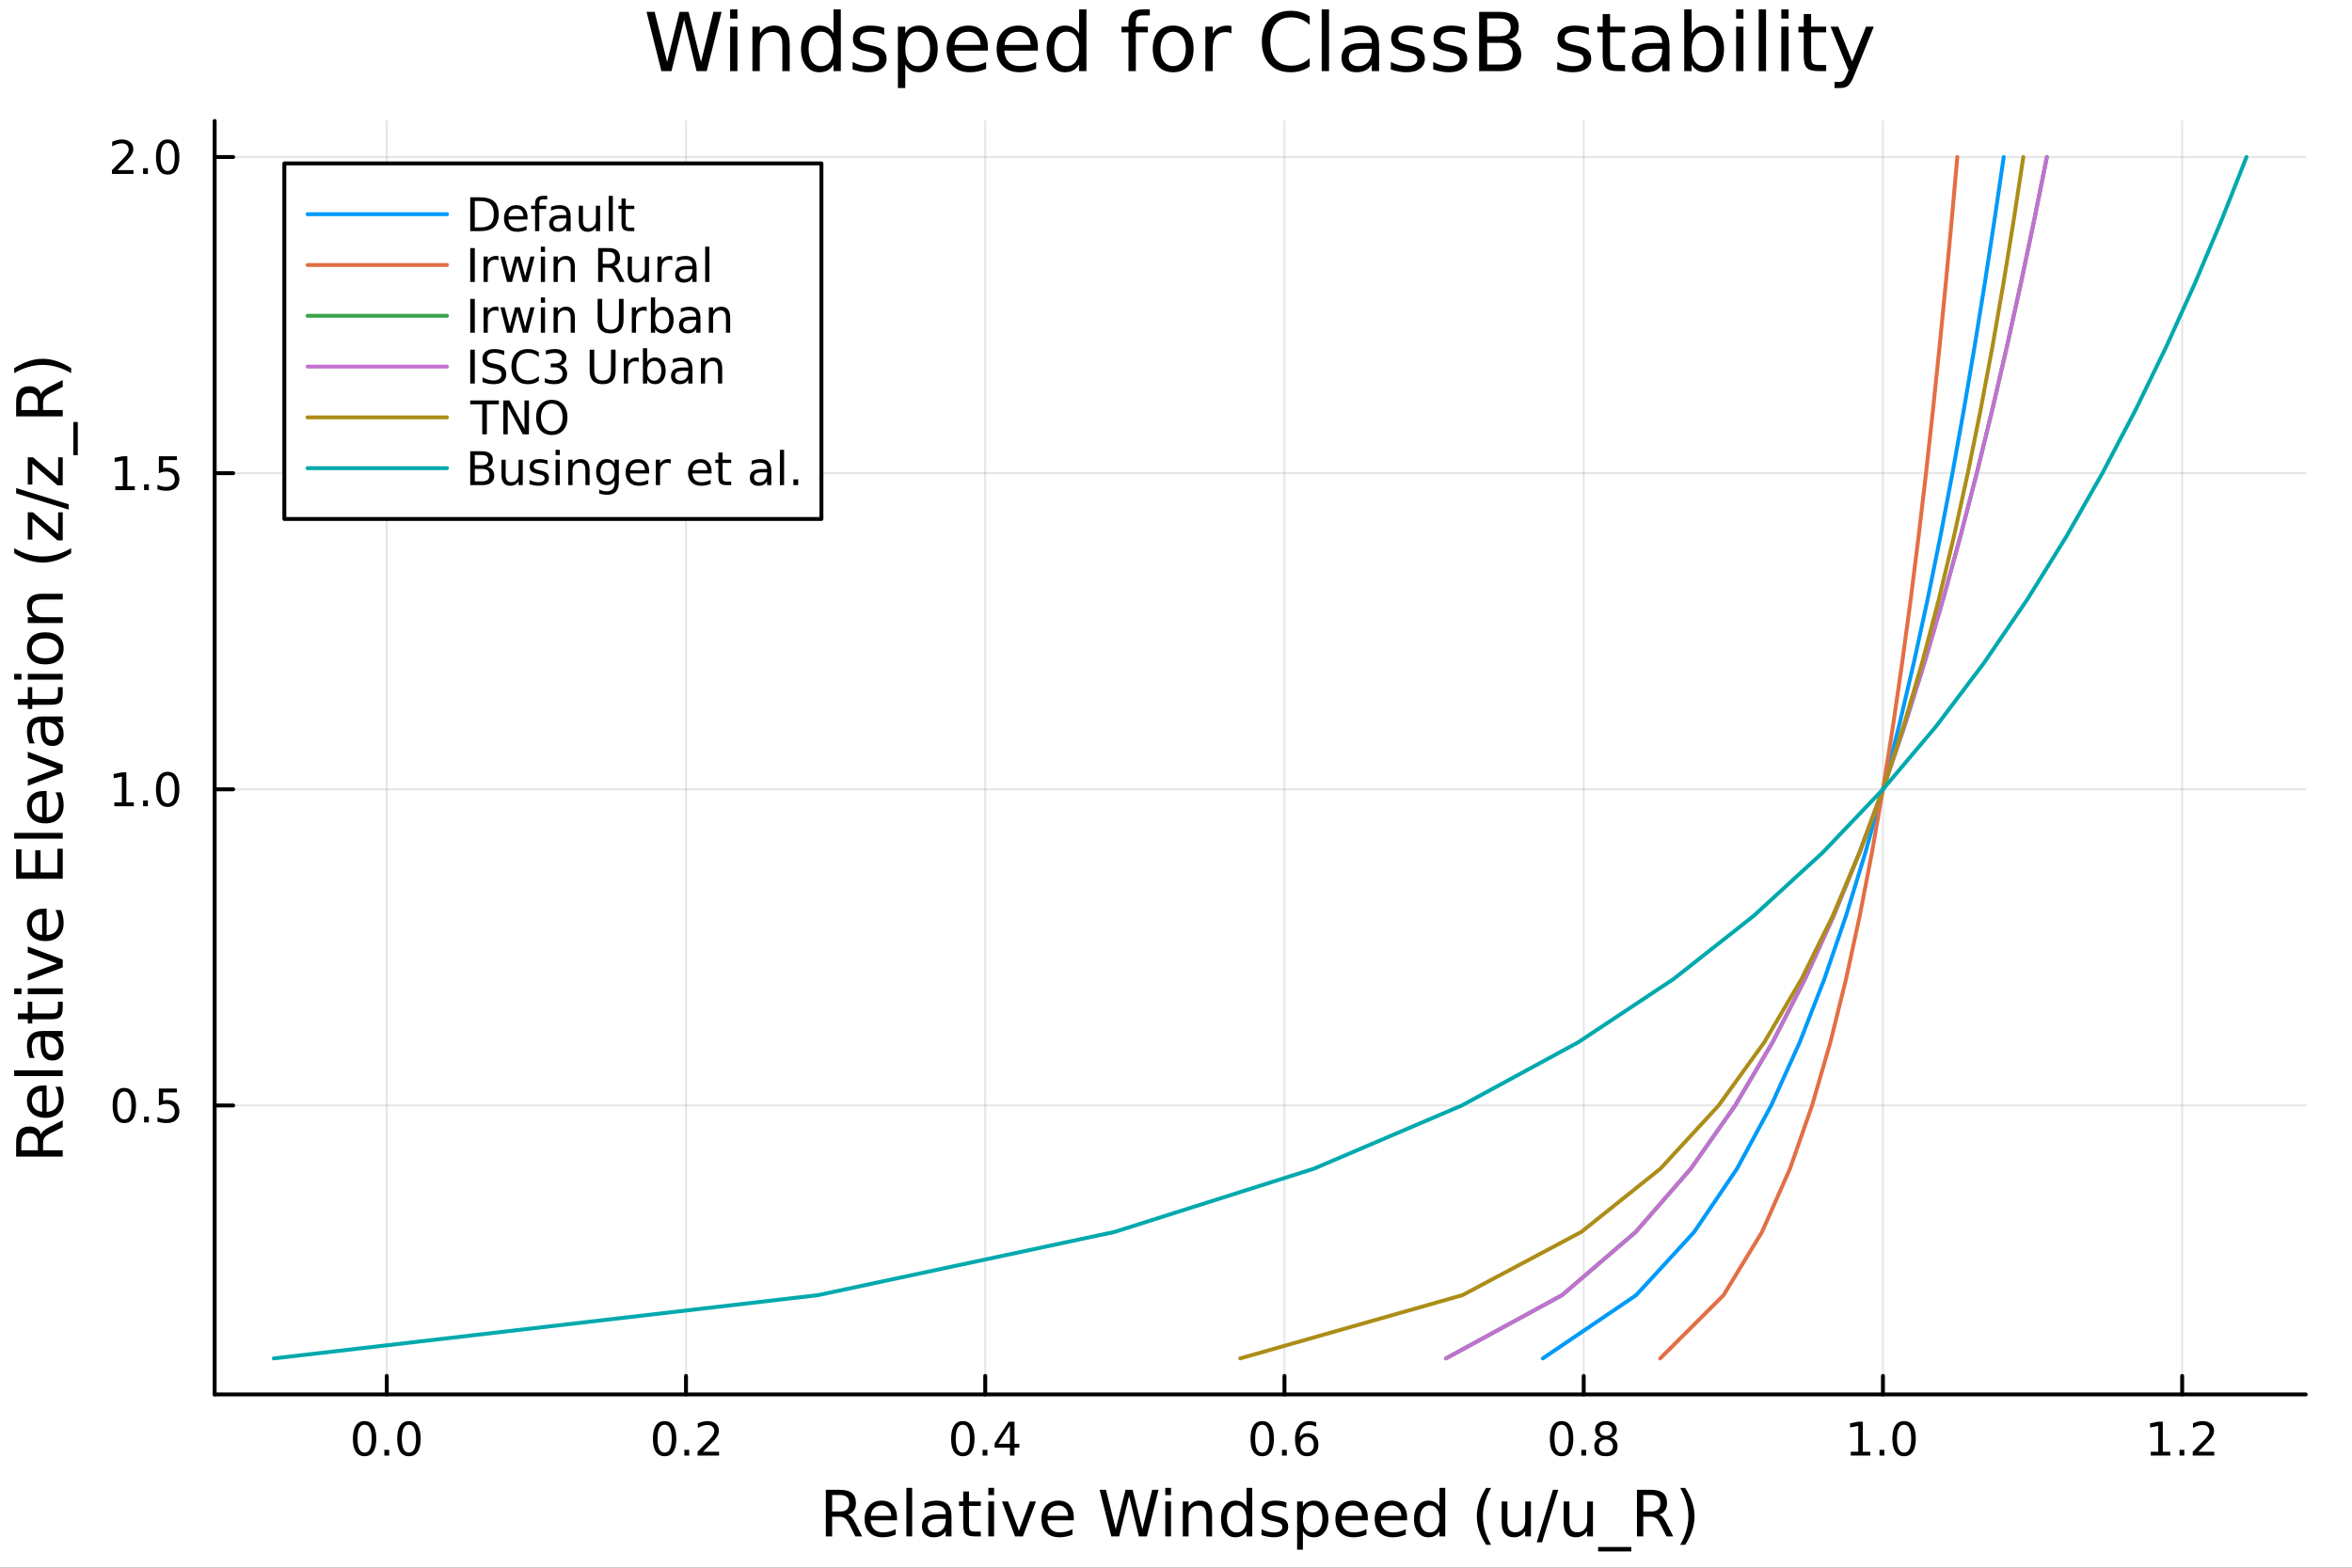 <?xml version="1.0" encoding="utf-8"?>
<svg xmlns="http://www.w3.org/2000/svg" xmlns:xlink="http://www.w3.org/1999/xlink" width="600" height="400" viewBox="0 0 2400 1600">
<rect x="0" y="0" width="2400" height="1600" fill="#333333" stroke="none"/>
<defs>
  <clipPath id="clip280">
    <rect x="0" y="0" width="2400" height="1600"/>
  </clipPath>
</defs>
<path clip-path="url(#clip280)" d="M0 1600 L2400 1600 L2400 0 L0 0  Z" fill="#ffffff" fill-rule="evenodd" fill-opacity="1"/>
<defs>
  <clipPath id="clip281">
    <rect x="480" y="0" width="1681" height="1600"/>
  </clipPath>
</defs>
<path clip-path="url(#clip280)" d="M219.033 1423.18 L2352.76 1423.18 L2352.76 123.472 L219.033 123.472  Z" fill="#ffffff" fill-rule="evenodd" fill-opacity="1"/>
<defs>
  <clipPath id="clip282">
    <rect x="219" y="123" width="2135" height="1301"/>
  </clipPath>
</defs>
<polyline clip-path="url(#clip282)" style="stroke:#000000; stroke-linecap:round; stroke-linejoin:round; stroke-width:2; stroke-opacity:0.1; fill:none" points="394.658,1423.18 394.658,123.472 "/>
<polyline clip-path="url(#clip282)" style="stroke:#000000; stroke-linecap:round; stroke-linejoin:round; stroke-width:2; stroke-opacity:0.1; fill:none" points="700,1423.18 700,123.472 "/>
<polyline clip-path="url(#clip282)" style="stroke:#000000; stroke-linecap:round; stroke-linejoin:round; stroke-width:2; stroke-opacity:0.1; fill:none" points="1005.34,1423.18 1005.34,123.472 "/>
<polyline clip-path="url(#clip282)" style="stroke:#000000; stroke-linecap:round; stroke-linejoin:round; stroke-width:2; stroke-opacity:0.1; fill:none" points="1310.68,1423.18 1310.68,123.472 "/>
<polyline clip-path="url(#clip282)" style="stroke:#000000; stroke-linecap:round; stroke-linejoin:round; stroke-width:2; stroke-opacity:0.1; fill:none" points="1616.03,1423.18 1616.03,123.472 "/>
<polyline clip-path="url(#clip282)" style="stroke:#000000; stroke-linecap:round; stroke-linejoin:round; stroke-width:2; stroke-opacity:0.1; fill:none" points="1921.37,1423.18 1921.37,123.472 "/>
<polyline clip-path="url(#clip282)" style="stroke:#000000; stroke-linecap:round; stroke-linejoin:round; stroke-width:2; stroke-opacity:0.1; fill:none" points="2226.71,1423.18 2226.71,123.472 "/>
<polyline clip-path="url(#clip282)" style="stroke:#000000; stroke-linecap:round; stroke-linejoin:round; stroke-width:2; stroke-opacity:0.1; fill:none" points="219.033,1128.26 2352.76,1128.26 "/>
<polyline clip-path="url(#clip282)" style="stroke:#000000; stroke-linecap:round; stroke-linejoin:round; stroke-width:2; stroke-opacity:0.1; fill:none" points="219.033,805.593 2352.76,805.593 "/>
<polyline clip-path="url(#clip282)" style="stroke:#000000; stroke-linecap:round; stroke-linejoin:round; stroke-width:2; stroke-opacity:0.1; fill:none" points="219.033,482.925 2352.76,482.925 "/>
<polyline clip-path="url(#clip282)" style="stroke:#000000; stroke-linecap:round; stroke-linejoin:round; stroke-width:2; stroke-opacity:0.1; fill:none" points="219.033,160.256 2352.76,160.256 "/>
<polyline clip-path="url(#clip280)" style="stroke:#000000; stroke-linecap:round; stroke-linejoin:round; stroke-width:4; stroke-opacity:1; fill:none" points="219.033,1423.18 2352.76,1423.18 "/>
<polyline clip-path="url(#clip280)" style="stroke:#000000; stroke-linecap:round; stroke-linejoin:round; stroke-width:4; stroke-opacity:1; fill:none" points="394.658,1423.18 394.658,1404.28 "/>
<polyline clip-path="url(#clip280)" style="stroke:#000000; stroke-linecap:round; stroke-linejoin:round; stroke-width:4; stroke-opacity:1; fill:none" points="700,1423.18 700,1404.28 "/>
<polyline clip-path="url(#clip280)" style="stroke:#000000; stroke-linecap:round; stroke-linejoin:round; stroke-width:4; stroke-opacity:1; fill:none" points="1005.34,1423.18 1005.34,1404.28 "/>
<polyline clip-path="url(#clip280)" style="stroke:#000000; stroke-linecap:round; stroke-linejoin:round; stroke-width:4; stroke-opacity:1; fill:none" points="1310.68,1423.18 1310.68,1404.28 "/>
<polyline clip-path="url(#clip280)" style="stroke:#000000; stroke-linecap:round; stroke-linejoin:round; stroke-width:4; stroke-opacity:1; fill:none" points="1616.03,1423.18 1616.03,1404.28 "/>
<polyline clip-path="url(#clip280)" style="stroke:#000000; stroke-linecap:round; stroke-linejoin:round; stroke-width:4; stroke-opacity:1; fill:none" points="1921.37,1423.18 1921.37,1404.28 "/>
<polyline clip-path="url(#clip280)" style="stroke:#000000; stroke-linecap:round; stroke-linejoin:round; stroke-width:4; stroke-opacity:1; fill:none" points="2226.71,1423.18 2226.71,1404.28 "/>
<path clip-path="url(#clip280)" d="M372.043 1454.1 Q368.432 1454.1 366.603 1457.66 Q364.797 1461.2 364.797 1468.33 Q364.797 1475.44 366.603 1479.01 Q368.432 1482.55 372.043 1482.55 Q375.677 1482.55 377.483 1479.01 Q379.311 1475.44 379.311 1468.33 Q379.311 1461.2 377.483 1457.66 Q375.677 1454.1 372.043 1454.1 M372.043 1450.39 Q377.853 1450.39 380.908 1455 Q383.987 1459.58 383.987 1468.33 Q383.987 1477.06 380.908 1481.67 Q377.853 1486.25 372.043 1486.25 Q366.233 1486.25 363.154 1481.67 Q360.098 1477.06 360.098 1468.33 Q360.098 1459.58 363.154 1455 Q366.233 1450.39 372.043 1450.39 Z" fill="#000000" fill-rule="nonzero" fill-opacity="1" /><path clip-path="url(#clip280)" d="M392.205 1479.7 L397.089 1479.7 L397.089 1485.58 L392.205 1485.58 L392.205 1479.7 Z" fill="#000000" fill-rule="nonzero" fill-opacity="1" /><path clip-path="url(#clip280)" d="M417.274 1454.1 Q413.663 1454.1 411.834 1457.66 Q410.029 1461.2 410.029 1468.33 Q410.029 1475.44 411.834 1479.01 Q413.663 1482.55 417.274 1482.55 Q420.908 1482.55 422.714 1479.01 Q424.542 1475.44 424.542 1468.33 Q424.542 1461.2 422.714 1457.66 Q420.908 1454.1 417.274 1454.1 M417.274 1450.39 Q423.084 1450.39 426.14 1455 Q429.218 1459.58 429.218 1468.33 Q429.218 1477.06 426.14 1481.67 Q423.084 1486.25 417.274 1486.25 Q411.464 1486.25 408.385 1481.67 Q405.33 1477.06 405.33 1468.33 Q405.33 1459.58 408.385 1455 Q411.464 1450.39 417.274 1450.39 Z" fill="#000000" fill-rule="nonzero" fill-opacity="1" /><path clip-path="url(#clip280)" d="M678.183 1454.1 Q674.572 1454.1 672.744 1457.66 Q670.938 1461.2 670.938 1468.33 Q670.938 1475.44 672.744 1479.01 Q674.572 1482.55 678.183 1482.55 Q681.818 1482.55 683.623 1479.01 Q685.452 1475.44 685.452 1468.33 Q685.452 1461.2 683.623 1457.66 Q681.818 1454.1 678.183 1454.1 M678.183 1450.39 Q683.993 1450.39 687.049 1455 Q690.128 1459.58 690.128 1468.33 Q690.128 1477.06 687.049 1481.67 Q683.993 1486.25 678.183 1486.25 Q672.373 1486.25 669.294 1481.67 Q666.239 1477.06 666.239 1468.33 Q666.239 1459.58 669.294 1455 Q672.373 1450.39 678.183 1450.39 Z" fill="#000000" fill-rule="nonzero" fill-opacity="1" /><path clip-path="url(#clip280)" d="M698.345 1479.7 L703.229 1479.7 L703.229 1485.58 L698.345 1485.58 L698.345 1479.7 Z" fill="#000000" fill-rule="nonzero" fill-opacity="1" /><path clip-path="url(#clip280)" d="M717.442 1481.64 L733.762 1481.64 L733.762 1485.58 L711.817 1485.58 L711.817 1481.64 Q714.479 1478.89 719.063 1474.26 Q723.669 1469.61 724.85 1468.27 Q727.095 1465.74 727.975 1464.01 Q728.877 1462.25 728.877 1460.56 Q728.877 1457.8 726.933 1456.07 Q725.012 1454.33 721.91 1454.33 Q719.711 1454.33 717.257 1455.09 Q714.827 1455.86 712.049 1457.41 L712.049 1452.69 Q714.873 1451.55 717.327 1450.97 Q719.78 1450.39 721.817 1450.39 Q727.188 1450.39 730.382 1453.08 Q733.577 1455.77 733.577 1460.26 Q733.577 1462.39 732.766 1464.31 Q731.979 1466.2 729.873 1468.8 Q729.294 1469.47 726.192 1472.69 Q723.09 1475.88 717.442 1481.64 Z" fill="#000000" fill-rule="nonzero" fill-opacity="1" /><path clip-path="url(#clip280)" d="M982.484 1454.1 Q978.872 1454.1 977.044 1457.66 Q975.238 1461.2 975.238 1468.33 Q975.238 1475.44 977.044 1479.01 Q978.872 1482.55 982.484 1482.55 Q986.118 1482.55 987.923 1479.01 Q989.752 1475.44 989.752 1468.33 Q989.752 1461.2 987.923 1457.66 Q986.118 1454.1 982.484 1454.1 M982.484 1450.39 Q988.294 1450.39 991.349 1455 Q994.428 1459.58 994.428 1468.33 Q994.428 1477.06 991.349 1481.67 Q988.294 1486.25 982.484 1486.25 Q976.673 1486.25 973.595 1481.67 Q970.539 1477.06 970.539 1468.33 Q970.539 1459.58 973.595 1455 Q976.673 1450.39 982.484 1450.39 Z" fill="#000000" fill-rule="nonzero" fill-opacity="1" /><path clip-path="url(#clip280)" d="M1002.65 1479.7 L1007.53 1479.7 L1007.53 1485.58 L1002.65 1485.58 L1002.65 1479.7 Z" fill="#000000" fill-rule="nonzero" fill-opacity="1" /><path clip-path="url(#clip280)" d="M1030.56 1455.09 L1018.76 1473.54 L1030.56 1473.54 L1030.56 1455.09 M1029.34 1451.02 L1035.21 1451.02 L1035.21 1473.54 L1040.15 1473.54 L1040.15 1477.43 L1035.21 1477.43 L1035.21 1485.58 L1030.56 1485.58 L1030.56 1477.43 L1014.96 1477.43 L1014.96 1472.92 L1029.34 1451.02 Z" fill="#000000" fill-rule="nonzero" fill-opacity="1" /><path clip-path="url(#clip280)" d="M1287.99 1454.1 Q1284.38 1454.1 1282.55 1457.66 Q1280.74 1461.2 1280.74 1468.33 Q1280.74 1475.44 1282.55 1479.01 Q1284.38 1482.55 1287.99 1482.55 Q1291.62 1482.55 1293.43 1479.01 Q1295.26 1475.44 1295.26 1468.33 Q1295.26 1461.2 1293.43 1457.66 Q1291.62 1454.1 1287.99 1454.1 M1287.99 1450.39 Q1293.8 1450.39 1296.85 1455 Q1299.93 1459.58 1299.93 1468.33 Q1299.93 1477.06 1296.85 1481.67 Q1293.8 1486.25 1287.99 1486.25 Q1282.18 1486.25 1279.1 1481.67 Q1276.04 1477.06 1276.04 1468.33 Q1276.04 1459.58 1279.1 1455 Q1282.18 1450.39 1287.99 1450.39 Z" fill="#000000" fill-rule="nonzero" fill-opacity="1" /><path clip-path="url(#clip280)" d="M1308.15 1479.7 L1313.03 1479.7 L1313.03 1485.58 L1308.15 1485.58 L1308.15 1479.7 Z" fill="#000000" fill-rule="nonzero" fill-opacity="1" /><path clip-path="url(#clip280)" d="M1333.8 1466.44 Q1330.65 1466.44 1328.8 1468.59 Q1326.97 1470.74 1326.97 1474.49 Q1326.97 1478.22 1328.8 1480.39 Q1330.65 1482.55 1333.8 1482.55 Q1336.95 1482.55 1338.77 1480.39 Q1340.63 1478.22 1340.63 1474.49 Q1340.63 1470.74 1338.77 1468.59 Q1336.95 1466.44 1333.8 1466.44 M1343.08 1451.78 L1343.08 1456.04 Q1341.32 1455.21 1339.52 1454.77 Q1337.73 1454.33 1335.97 1454.33 Q1331.34 1454.33 1328.89 1457.45 Q1326.46 1460.58 1326.11 1466.9 Q1327.48 1464.89 1329.54 1463.82 Q1331.6 1462.73 1334.08 1462.73 Q1339.28 1462.73 1342.29 1465.9 Q1345.33 1469.05 1345.33 1474.49 Q1345.33 1479.82 1342.18 1483.03 Q1339.03 1486.25 1333.8 1486.25 Q1327.8 1486.25 1324.63 1481.67 Q1321.46 1477.06 1321.46 1468.33 Q1321.46 1460.14 1325.35 1455.28 Q1329.24 1450.39 1335.79 1450.39 Q1337.55 1450.39 1339.33 1450.74 Q1341.14 1451.09 1343.08 1451.78 Z" fill="#000000" fill-rule="nonzero" fill-opacity="1" /><path clip-path="url(#clip280)" d="M1593.46 1454.1 Q1589.85 1454.1 1588.02 1457.66 Q1586.21 1461.2 1586.21 1468.33 Q1586.21 1475.44 1588.02 1479.01 Q1589.85 1482.55 1593.46 1482.55 Q1597.09 1482.55 1598.9 1479.01 Q1600.73 1475.44 1600.73 1468.33 Q1600.73 1461.2 1598.9 1457.66 Q1597.09 1454.1 1593.46 1454.1 M1593.46 1450.39 Q1599.27 1450.39 1602.32 1455 Q1605.4 1459.58 1605.4 1468.33 Q1605.4 1477.06 1602.32 1481.67 Q1599.27 1486.25 1593.46 1486.25 Q1587.65 1486.25 1584.57 1481.67 Q1581.51 1477.06 1581.51 1468.33 Q1581.51 1459.58 1584.57 1455 Q1587.65 1450.39 1593.46 1450.39 Z" fill="#000000" fill-rule="nonzero" fill-opacity="1" /><path clip-path="url(#clip280)" d="M1613.62 1479.7 L1618.5 1479.7 L1618.5 1485.58 L1613.62 1485.58 L1613.62 1479.7 Z" fill="#000000" fill-rule="nonzero" fill-opacity="1" /><path clip-path="url(#clip280)" d="M1638.69 1469.17 Q1635.35 1469.17 1633.43 1470.95 Q1631.54 1472.73 1631.54 1475.86 Q1631.54 1478.98 1633.43 1480.77 Q1635.35 1482.55 1638.69 1482.55 Q1642.02 1482.55 1643.94 1480.77 Q1645.86 1478.96 1645.86 1475.86 Q1645.86 1472.73 1643.94 1470.95 Q1642.04 1469.17 1638.69 1469.17 M1634.01 1467.18 Q1631 1466.44 1629.31 1464.38 Q1627.65 1462.32 1627.65 1459.35 Q1627.65 1455.21 1630.59 1452.8 Q1633.55 1450.39 1638.69 1450.39 Q1643.85 1450.39 1646.79 1452.8 Q1649.73 1455.21 1649.73 1459.35 Q1649.73 1462.32 1648.04 1464.38 Q1646.37 1466.44 1643.39 1467.18 Q1646.77 1467.96 1648.64 1470.26 Q1650.54 1472.55 1650.54 1475.86 Q1650.54 1480.88 1647.46 1483.57 Q1644.41 1486.25 1638.69 1486.25 Q1632.97 1486.25 1629.89 1483.57 Q1626.84 1480.88 1626.84 1475.86 Q1626.84 1472.55 1628.73 1470.26 Q1630.63 1467.96 1634.01 1467.18 M1632.3 1459.79 Q1632.3 1462.48 1633.97 1463.98 Q1635.66 1465.49 1638.69 1465.49 Q1641.7 1465.49 1643.39 1463.98 Q1645.1 1462.48 1645.1 1459.79 Q1645.1 1457.11 1643.39 1455.6 Q1641.7 1454.1 1638.69 1454.1 Q1635.66 1454.1 1633.97 1455.6 Q1632.3 1457.11 1632.3 1459.79 Z" fill="#000000" fill-rule="nonzero" fill-opacity="1" /><path clip-path="url(#clip280)" d="M1888.52 1481.64 L1896.16 1481.64 L1896.16 1455.28 L1887.85 1456.95 L1887.85 1452.69 L1896.11 1451.02 L1900.79 1451.02 L1900.79 1481.64 L1908.43 1481.64 L1908.43 1485.58 L1888.52 1485.58 L1888.52 1481.64 Z" fill="#000000" fill-rule="nonzero" fill-opacity="1" /><path clip-path="url(#clip280)" d="M1917.87 1479.7 L1922.76 1479.7 L1922.76 1485.58 L1917.87 1485.58 L1917.87 1479.7 Z" fill="#000000" fill-rule="nonzero" fill-opacity="1" /><path clip-path="url(#clip280)" d="M1942.94 1454.1 Q1939.33 1454.1 1937.5 1457.66 Q1935.7 1461.2 1935.7 1468.33 Q1935.7 1475.44 1937.5 1479.01 Q1939.33 1482.55 1942.94 1482.55 Q1946.58 1482.55 1948.38 1479.01 Q1950.21 1475.44 1950.21 1468.33 Q1950.21 1461.2 1948.38 1457.66 Q1946.58 1454.1 1942.94 1454.1 M1942.94 1450.39 Q1948.75 1450.39 1951.81 1455 Q1954.89 1459.58 1954.89 1468.33 Q1954.89 1477.06 1951.81 1481.67 Q1948.75 1486.25 1942.94 1486.25 Q1937.13 1486.25 1934.05 1481.67 Q1931 1477.06 1931 1468.33 Q1931 1459.58 1934.05 1455 Q1937.13 1450.39 1942.94 1450.39 Z" fill="#000000" fill-rule="nonzero" fill-opacity="1" /><path clip-path="url(#clip280)" d="M2194.66 1481.64 L2202.3 1481.64 L2202.3 1455.28 L2193.99 1456.95 L2193.99 1452.69 L2202.25 1451.02 L2206.93 1451.02 L2206.93 1481.64 L2214.57 1481.64 L2214.57 1485.58 L2194.66 1485.58 L2194.66 1481.64 Z" fill="#000000" fill-rule="nonzero" fill-opacity="1" /><path clip-path="url(#clip280)" d="M2224.01 1479.7 L2228.9 1479.7 L2228.9 1485.58 L2224.01 1485.58 L2224.01 1479.7 Z" fill="#000000" fill-rule="nonzero" fill-opacity="1" /><path clip-path="url(#clip280)" d="M2243.11 1481.64 L2259.43 1481.64 L2259.43 1485.58 L2237.49 1485.58 L2237.49 1481.64 Q2240.15 1478.89 2244.73 1474.26 Q2249.34 1469.61 2250.52 1468.27 Q2252.76 1465.74 2253.64 1464.01 Q2254.55 1462.25 2254.55 1460.56 Q2254.55 1457.8 2252.6 1456.07 Q2250.68 1454.33 2247.58 1454.33 Q2245.38 1454.33 2242.93 1455.09 Q2240.49 1455.86 2237.72 1457.41 L2237.72 1452.69 Q2240.54 1451.55 2242.99 1450.97 Q2245.45 1450.39 2247.49 1450.39 Q2252.86 1450.39 2256.05 1453.08 Q2259.24 1455.77 2259.24 1460.26 Q2259.24 1462.39 2258.43 1464.31 Q2257.65 1466.2 2255.54 1468.8 Q2254.96 1469.47 2251.86 1472.69 Q2248.76 1475.88 2243.11 1481.64 Z" fill="#000000" fill-rule="nonzero" fill-opacity="1" /><path clip-path="url(#clip280)" d="M865.233 1545.76 Q867.301 1546.46 869.243 1548.76 Q871.216 1551.05 873.19 1555.06 L879.715 1568.04 L872.808 1568.04 L866.729 1555.85 Q864.373 1551.08 862.145 1549.52 Q859.949 1547.96 856.13 1547.96 L849.127 1547.96 L849.127 1568.04 L842.698 1568.04 L842.698 1520.52 L857.212 1520.52 Q865.36 1520.52 869.37 1523.93 Q873.381 1527.34 873.381 1534.21 Q873.381 1538.7 871.28 1541.66 Q869.211 1544.62 865.233 1545.76 M849.127 1525.81 L849.127 1542.68 L857.212 1542.68 Q861.859 1542.68 864.214 1540.54 Q866.601 1538.38 866.601 1534.21 Q866.601 1530.04 864.214 1527.94 Q861.859 1525.81 857.212 1525.81 L849.127 1525.81 Z" fill="#000000" fill-rule="nonzero" fill-opacity="1" /><path clip-path="url(#clip280)" d="M915.299 1548.76 L915.299 1551.62 L888.372 1551.62 Q888.754 1557.67 892 1560.85 Q895.279 1564 901.103 1564 Q904.477 1564 907.628 1563.17 Q910.811 1562.35 913.93 1560.69 L913.93 1566.23 Q910.779 1567.57 907.469 1568.27 Q904.159 1568.97 900.753 1568.97 Q892.223 1568.97 887.226 1564 Q882.261 1559.04 882.261 1550.57 Q882.261 1541.82 886.972 1536.69 Q891.714 1531.54 899.735 1531.54 Q906.928 1531.54 911.098 1536.18 Q915.299 1540.8 915.299 1548.76 M909.442 1547.04 Q909.379 1542.23 906.737 1539.37 Q904.127 1536.5 899.798 1536.5 Q894.897 1536.5 891.937 1539.27 Q889.009 1542.04 888.563 1547.07 L909.442 1547.04 Z" fill="#000000" fill-rule="nonzero" fill-opacity="1" /><path clip-path="url(#clip280)" d="M924.911 1518.52 L930.768 1518.52 L930.768 1568.04 L924.911 1568.04 L924.911 1518.52 Z" fill="#000000" fill-rule="nonzero" fill-opacity="1" /><path clip-path="url(#clip280)" d="M959.222 1550.12 Q952.125 1550.12 949.387 1551.75 Q946.65 1553.37 946.65 1557.29 Q946.65 1560.4 948.687 1562.25 Q950.756 1564.07 954.289 1564.07 Q959.159 1564.07 962.087 1560.63 Q965.047 1557.16 965.047 1551.43 L965.047 1550.12 L959.222 1550.12 M970.903 1547.71 L970.903 1568.04 L965.047 1568.04 L965.047 1562.63 Q963.042 1565.88 960.05 1567.44 Q957.058 1568.97 952.729 1568.97 Q947.255 1568.97 944.008 1565.91 Q940.794 1562.82 940.794 1557.67 Q940.794 1551.65 944.804 1548.6 Q948.846 1545.54 956.835 1545.54 L965.047 1545.54 L965.047 1544.97 Q965.047 1540.93 962.373 1538.73 Q959.732 1536.5 954.925 1536.5 Q951.87 1536.5 948.973 1537.23 Q946.077 1537.97 943.403 1539.43 L943.403 1534.02 Q946.618 1532.78 949.642 1532.17 Q952.666 1531.54 955.53 1531.54 Q963.264 1531.54 967.084 1535.55 Q970.903 1539.56 970.903 1547.71 Z" fill="#000000" fill-rule="nonzero" fill-opacity="1" /><path clip-path="url(#clip280)" d="M988.759 1522.27 L988.759 1532.4 L1000.82 1532.4 L1000.82 1536.95 L988.759 1536.95 L988.759 1556.3 Q988.759 1560.66 989.937 1561.9 Q991.146 1563.14 994.807 1563.14 L1000.82 1563.14 L1000.82 1568.04 L994.807 1568.04 Q988.027 1568.04 985.449 1565.53 Q982.871 1562.98 982.871 1556.3 L982.871 1536.95 L978.574 1536.95 L978.574 1532.4 L982.871 1532.4 L982.871 1522.27 L988.759 1522.27 Z" fill="#000000" fill-rule="nonzero" fill-opacity="1" /><path clip-path="url(#clip280)" d="M1008.52 1532.4 L1014.38 1532.4 L1014.38 1568.04 L1008.52 1568.04 L1008.52 1532.4 M1008.52 1518.52 L1014.38 1518.52 L1014.38 1525.93 L1008.52 1525.93 L1008.52 1518.52 Z" fill="#000000" fill-rule="nonzero" fill-opacity="1" /><path clip-path="url(#clip280)" d="M1022.43 1532.4 L1028.64 1532.4 L1039.78 1562.31 L1050.92 1532.4 L1057.13 1532.4 L1043.76 1568.04 L1035.8 1568.04 L1022.43 1532.4 Z" fill="#000000" fill-rule="nonzero" fill-opacity="1" /><path clip-path="url(#clip280)" d="M1095.7 1548.76 L1095.7 1551.62 L1068.78 1551.62 Q1069.16 1557.67 1072.4 1560.85 Q1075.68 1564 1081.51 1564 Q1084.88 1564 1088.03 1563.17 Q1091.22 1562.35 1094.33 1560.69 L1094.33 1566.23 Q1091.18 1567.57 1087.87 1568.27 Q1084.56 1568.97 1081.16 1568.97 Q1072.63 1568.97 1067.63 1564 Q1062.67 1559.04 1062.67 1550.57 Q1062.67 1541.82 1067.38 1536.69 Q1072.12 1531.54 1080.14 1531.54 Q1087.33 1531.54 1091.5 1536.18 Q1095.7 1540.8 1095.7 1548.76 M1089.85 1547.04 Q1089.78 1542.23 1087.14 1539.37 Q1084.53 1536.5 1080.2 1536.5 Q1075.3 1536.5 1072.34 1539.27 Q1069.41 1542.04 1068.97 1547.07 L1089.85 1547.04 Z" fill="#000000" fill-rule="nonzero" fill-opacity="1" /><path clip-path="url(#clip280)" d="M1122.06 1520.52 L1128.55 1520.52 L1138.54 1560.69 L1148.51 1520.52 L1155.73 1520.52 L1165.73 1560.69 L1175.69 1520.52 L1182.21 1520.52 L1170.28 1568.04 L1162.19 1568.04 L1152.17 1526.79 L1142.05 1568.04 L1133.96 1568.04 L1122.06 1520.52 Z" fill="#000000" fill-rule="nonzero" fill-opacity="1" /><path clip-path="url(#clip280)" d="M1189.06 1532.4 L1194.91 1532.4 L1194.91 1568.04 L1189.06 1568.04 L1189.06 1532.4 M1189.06 1518.52 L1194.91 1518.52 L1194.91 1525.93 L1189.06 1525.93 L1189.06 1518.52 Z" fill="#000000" fill-rule="nonzero" fill-opacity="1" /><path clip-path="url(#clip280)" d="M1236.8 1546.53 L1236.8 1568.04 L1230.94 1568.04 L1230.94 1546.72 Q1230.94 1541.66 1228.97 1539.14 Q1227 1536.63 1223.05 1536.63 Q1218.31 1536.63 1215.57 1539.65 Q1212.83 1542.68 1212.83 1547.9 L1212.83 1568.04 L1206.94 1568.04 L1206.94 1532.4 L1212.83 1532.4 L1212.83 1537.93 Q1214.93 1534.72 1217.77 1533.13 Q1220.63 1531.54 1224.35 1531.54 Q1230.5 1531.54 1233.65 1535.36 Q1236.8 1539.14 1236.8 1546.53 Z" fill="#000000" fill-rule="nonzero" fill-opacity="1" /><path clip-path="url(#clip280)" d="M1271.94 1537.81 L1271.94 1518.52 L1277.79 1518.52 L1277.79 1568.04 L1271.94 1568.04 L1271.94 1562.7 Q1270.09 1565.88 1267.26 1567.44 Q1264.46 1568.97 1260.51 1568.97 Q1254.05 1568.97 1249.98 1563.81 Q1245.93 1558.65 1245.93 1550.25 Q1245.93 1541.85 1249.98 1536.69 Q1254.05 1531.54 1260.51 1531.54 Q1264.46 1531.54 1267.26 1533.1 Q1270.09 1534.62 1271.94 1537.81 M1251.98 1550.25 Q1251.98 1556.71 1254.62 1560.4 Q1257.3 1564.07 1261.94 1564.07 Q1266.59 1564.07 1269.26 1560.4 Q1271.94 1556.71 1271.94 1550.25 Q1271.94 1543.79 1269.26 1540.13 Q1266.59 1536.44 1261.94 1536.44 Q1257.3 1536.44 1254.62 1540.13 Q1251.98 1543.79 1251.98 1550.25 Z" fill="#000000" fill-rule="nonzero" fill-opacity="1" /><path clip-path="url(#clip280)" d="M1312.58 1533.45 L1312.58 1538.98 Q1310.1 1537.71 1307.43 1537.07 Q1304.75 1536.44 1301.89 1536.44 Q1297.53 1536.44 1295.33 1537.77 Q1293.17 1539.11 1293.17 1541.79 Q1293.17 1543.82 1294.73 1545 Q1296.29 1546.15 1301 1547.2 L1303 1547.64 Q1309.24 1548.98 1311.85 1551.43 Q1314.49 1553.85 1314.49 1558.21 Q1314.49 1563.17 1310.55 1566.07 Q1306.63 1568.97 1299.76 1568.97 Q1296.89 1568.97 1293.77 1568.39 Q1290.68 1567.85 1287.25 1566.74 L1287.25 1560.69 Q1290.49 1562.38 1293.64 1563.24 Q1296.8 1564.07 1299.88 1564.07 Q1304.02 1564.07 1306.25 1562.66 Q1308.48 1561.23 1308.48 1558.65 Q1308.48 1556.27 1306.85 1554.99 Q1305.26 1553.72 1299.82 1552.54 L1297.78 1552.07 Q1292.34 1550.92 1289.92 1548.56 Q1287.5 1546.18 1287.5 1542.04 Q1287.5 1537.01 1291.07 1534.27 Q1294.63 1531.54 1301.19 1531.54 Q1304.43 1531.54 1307.3 1532.01 Q1310.16 1532.49 1312.58 1533.45 Z" fill="#000000" fill-rule="nonzero" fill-opacity="1" /><path clip-path="url(#clip280)" d="M1329.48 1562.7 L1329.48 1581.6 L1323.6 1581.6 L1323.6 1532.4 L1329.48 1532.4 L1329.48 1537.81 Q1331.33 1534.62 1334.13 1533.1 Q1336.96 1531.54 1340.88 1531.54 Q1347.37 1531.54 1351.41 1536.69 Q1355.49 1541.85 1355.49 1550.25 Q1355.49 1558.65 1351.41 1563.81 Q1347.37 1568.97 1340.88 1568.97 Q1336.96 1568.97 1334.13 1567.44 Q1331.33 1565.88 1329.48 1562.7 M1349.41 1550.25 Q1349.41 1543.79 1346.73 1540.13 Q1344.09 1536.44 1339.45 1536.44 Q1334.8 1536.44 1332.13 1540.13 Q1329.48 1543.79 1329.48 1550.25 Q1329.48 1556.71 1332.13 1560.4 Q1334.8 1564.07 1339.45 1564.07 Q1344.09 1564.07 1346.73 1560.4 Q1349.41 1556.71 1349.41 1550.25 Z" fill="#000000" fill-rule="nonzero" fill-opacity="1" /><path clip-path="url(#clip280)" d="M1395.69 1548.76 L1395.69 1551.62 L1368.76 1551.62 Q1369.14 1557.67 1372.39 1560.85 Q1375.67 1564 1381.49 1564 Q1384.87 1564 1388.02 1563.17 Q1391.2 1562.35 1394.32 1560.69 L1394.32 1566.23 Q1391.17 1567.57 1387.86 1568.27 Q1384.55 1568.97 1381.14 1568.97 Q1372.61 1568.97 1367.61 1564 Q1362.65 1559.04 1362.65 1550.57 Q1362.65 1541.82 1367.36 1536.69 Q1372.1 1531.54 1380.12 1531.54 Q1387.32 1531.54 1391.49 1536.18 Q1395.69 1540.8 1395.69 1548.76 M1389.83 1547.04 Q1389.77 1542.23 1387.13 1539.37 Q1384.52 1536.5 1380.19 1536.5 Q1375.28 1536.5 1372.32 1539.27 Q1369.4 1542.04 1368.95 1547.07 L1389.83 1547.04 Z" fill="#000000" fill-rule="nonzero" fill-opacity="1" /><path clip-path="url(#clip280)" d="M1435.79 1548.76 L1435.79 1551.62 L1408.86 1551.62 Q1409.25 1557.67 1412.49 1560.85 Q1415.77 1564 1421.6 1564 Q1424.97 1564 1428.12 1563.17 Q1431.3 1562.35 1434.42 1560.69 L1434.42 1566.23 Q1431.27 1567.57 1427.96 1568.27 Q1424.65 1568.97 1421.25 1568.97 Q1412.72 1568.97 1407.72 1564 Q1402.75 1559.04 1402.75 1550.57 Q1402.75 1541.82 1407.46 1536.69 Q1412.21 1531.54 1420.23 1531.54 Q1427.42 1531.54 1431.59 1536.18 Q1435.79 1540.8 1435.79 1548.76 M1429.93 1547.04 Q1429.87 1542.23 1427.23 1539.37 Q1424.62 1536.5 1420.29 1536.5 Q1415.39 1536.5 1412.43 1539.27 Q1409.5 1542.04 1409.05 1547.07 L1429.93 1547.04 Z" fill="#000000" fill-rule="nonzero" fill-opacity="1" /><path clip-path="url(#clip280)" d="M1468.86 1537.81 L1468.86 1518.52 L1474.72 1518.52 L1474.72 1568.04 L1468.86 1568.04 L1468.86 1562.7 Q1467.01 1565.88 1464.18 1567.44 Q1461.38 1568.97 1457.43 1568.97 Q1450.97 1568.97 1446.9 1563.81 Q1442.86 1558.65 1442.86 1550.25 Q1442.86 1541.85 1446.9 1536.69 Q1450.97 1531.54 1457.43 1531.54 Q1461.38 1531.54 1464.18 1533.1 Q1467.01 1534.62 1468.86 1537.81 M1448.9 1550.25 Q1448.9 1556.71 1451.55 1560.4 Q1454.22 1564.07 1458.87 1564.07 Q1463.51 1564.07 1466.19 1560.4 Q1468.86 1556.71 1468.86 1550.25 Q1468.86 1543.79 1466.19 1540.13 Q1463.51 1536.44 1458.87 1536.44 Q1454.22 1536.44 1451.55 1540.13 Q1448.9 1543.79 1448.9 1550.25 Z" fill="#000000" fill-rule="nonzero" fill-opacity="1" /><path clip-path="url(#clip280)" d="M1521.57 1518.58 Q1517.3 1525.9 1515.23 1533.06 Q1513.17 1540.23 1513.17 1547.58 Q1513.17 1554.93 1515.23 1562.16 Q1517.34 1569.35 1521.57 1576.64 L1516.48 1576.64 Q1511.7 1569.16 1509.31 1561.93 Q1506.96 1554.71 1506.96 1547.58 Q1506.96 1540.48 1509.31 1533.29 Q1511.67 1526.09 1516.48 1518.58 L1521.57 1518.58 Z" fill="#000000" fill-rule="nonzero" fill-opacity="1" /><path clip-path="url(#clip280)" d="M1532.33 1553.98 L1532.33 1532.4 L1538.18 1532.4 L1538.18 1553.75 Q1538.18 1558.81 1540.16 1561.36 Q1542.13 1563.87 1546.08 1563.87 Q1550.82 1563.87 1553.56 1560.85 Q1556.33 1557.83 1556.33 1552.61 L1556.33 1532.4 L1562.18 1532.4 L1562.18 1568.04 L1556.33 1568.04 L1556.33 1562.57 Q1554.19 1565.82 1551.36 1567.41 Q1548.56 1568.97 1544.84 1568.97 Q1538.69 1568.97 1535.51 1565.15 Q1532.33 1561.33 1532.33 1553.98 M1547.06 1531.54 L1547.06 1531.54 Z" fill="#000000" fill-rule="nonzero" fill-opacity="1" /><path clip-path="url(#clip280)" d="M1584.65 1520.52 L1590.06 1520.52 L1573.51 1574.09 L1568.1 1574.09 L1584.65 1520.52 Z" fill="#000000" fill-rule="nonzero" fill-opacity="1" /><path clip-path="url(#clip280)" d="M1595.6 1553.98 L1595.6 1532.4 L1601.46 1532.4 L1601.46 1553.75 Q1601.46 1558.81 1603.43 1561.36 Q1605.41 1563.87 1609.35 1563.87 Q1614.09 1563.87 1616.83 1560.85 Q1619.6 1557.83 1619.6 1552.61 L1619.6 1532.4 L1625.46 1532.4 L1625.46 1568.04 L1619.6 1568.04 L1619.6 1562.57 Q1617.47 1565.82 1614.64 1567.41 Q1611.83 1568.97 1608.11 1568.97 Q1601.97 1568.97 1598.78 1565.15 Q1595.6 1561.33 1595.6 1553.98 M1610.34 1531.54 L1610.34 1531.54 Z" fill="#000000" fill-rule="nonzero" fill-opacity="1" /><path clip-path="url(#clip280)" d="M1664.61 1578.87 L1664.61 1583.42 L1630.74 1583.42 L1630.74 1578.87 L1664.61 1578.87 Z" fill="#000000" fill-rule="nonzero" fill-opacity="1" /><path clip-path="url(#clip280)" d="M1692.9 1545.76 Q1694.97 1546.46 1696.91 1548.76 Q1698.89 1551.05 1700.86 1555.06 L1707.38 1568.04 L1700.48 1568.04 L1694.4 1555.85 Q1692.04 1551.08 1689.81 1549.52 Q1687.62 1547.96 1683.8 1547.96 L1676.8 1547.96 L1676.8 1568.04 L1670.37 1568.04 L1670.37 1520.52 L1684.88 1520.52 Q1693.03 1520.52 1697.04 1523.93 Q1701.05 1527.34 1701.05 1534.21 Q1701.05 1538.7 1698.95 1541.66 Q1696.88 1544.62 1692.9 1545.76 M1676.8 1525.81 L1676.8 1542.68 L1684.88 1542.68 Q1689.53 1542.68 1691.88 1540.54 Q1694.27 1538.38 1694.27 1534.21 Q1694.27 1530.04 1691.88 1527.94 Q1689.53 1525.81 1684.88 1525.81 L1676.8 1525.81 Z" fill="#000000" fill-rule="nonzero" fill-opacity="1" /><path clip-path="url(#clip280)" d="M1714.48 1518.58 L1719.57 1518.58 Q1724.35 1526.09 1726.7 1533.29 Q1729.09 1540.48 1729.09 1547.58 Q1729.09 1554.71 1726.7 1561.93 Q1724.35 1569.16 1719.57 1576.64 L1714.48 1576.64 Q1718.71 1569.35 1720.78 1562.16 Q1722.88 1554.93 1722.88 1547.58 Q1722.88 1540.23 1720.78 1533.06 Q1718.71 1525.9 1714.48 1518.58 Z" fill="#000000" fill-rule="nonzero" fill-opacity="1" /><polyline clip-path="url(#clip280)" style="stroke:#000000; stroke-linecap:round; stroke-linejoin:round; stroke-width:4; stroke-opacity:1; fill:none" points="219.033,1423.18 219.033,123.472 "/>
<polyline clip-path="url(#clip280)" style="stroke:#000000; stroke-linecap:round; stroke-linejoin:round; stroke-width:4; stroke-opacity:1; fill:none" points="219.033,1128.26 237.931,1128.26 "/>
<polyline clip-path="url(#clip280)" style="stroke:#000000; stroke-linecap:round; stroke-linejoin:round; stroke-width:4; stroke-opacity:1; fill:none" points="219.033,805.593 237.931,805.593 "/>
<polyline clip-path="url(#clip280)" style="stroke:#000000; stroke-linecap:round; stroke-linejoin:round; stroke-width:4; stroke-opacity:1; fill:none" points="219.033,482.925 237.931,482.925 "/>
<polyline clip-path="url(#clip280)" style="stroke:#000000; stroke-linecap:round; stroke-linejoin:round; stroke-width:4; stroke-opacity:1; fill:none" points="219.033,160.256 237.931,160.256 "/>
<path clip-path="url(#clip280)" d="M126.853 1114.06 Q123.242 1114.06 121.413 1117.62 Q119.607 1121.17 119.607 1128.3 Q119.607 1135.4 121.413 1138.97 Q123.242 1142.51 126.853 1142.51 Q130.487 1142.51 132.292 1138.97 Q134.121 1135.4 134.121 1128.3 Q134.121 1121.17 132.292 1117.62 Q130.487 1114.06 126.853 1114.06 M126.853 1110.36 Q132.663 1110.36 135.718 1114.96 Q138.797 1119.55 138.797 1128.3 Q138.797 1137.02 135.718 1141.63 Q132.663 1146.21 126.853 1146.21 Q121.043 1146.21 117.964 1141.63 Q114.908 1137.02 114.908 1128.3 Q114.908 1119.55 117.964 1114.96 Q121.043 1110.36 126.853 1110.36 Z" fill="#000000" fill-rule="nonzero" fill-opacity="1" /><path clip-path="url(#clip280)" d="M147.015 1139.66 L151.899 1139.66 L151.899 1145.54 L147.015 1145.54 L147.015 1139.66 Z" fill="#000000" fill-rule="nonzero" fill-opacity="1" /><path clip-path="url(#clip280)" d="M162.13 1110.98 L180.487 1110.98 L180.487 1114.92 L166.413 1114.92 L166.413 1123.39 Q167.431 1123.04 168.45 1122.88 Q169.468 1122.69 170.487 1122.69 Q176.274 1122.69 179.653 1125.87 Q183.033 1129.04 183.033 1134.45 Q183.033 1140.03 179.561 1143.13 Q176.089 1146.21 169.769 1146.21 Q167.593 1146.21 165.325 1145.84 Q163.079 1145.47 160.672 1144.73 L160.672 1140.03 Q162.755 1141.17 164.977 1141.72 Q167.2 1142.28 169.677 1142.28 Q173.681 1142.28 176.019 1140.17 Q178.357 1138.06 178.357 1134.45 Q178.357 1130.84 176.019 1128.74 Q173.681 1126.63 169.677 1126.63 Q167.802 1126.63 165.927 1127.05 Q164.075 1127.46 162.13 1128.34 L162.13 1110.98 Z" fill="#000000" fill-rule="nonzero" fill-opacity="1" /><path clip-path="url(#clip280)" d="M116.668 818.938 L124.306 818.938 L124.306 792.572 L115.996 794.239 L115.996 789.979 L124.26 788.313 L128.936 788.313 L128.936 818.938 L136.575 818.938 L136.575 822.873 L116.668 822.873 L116.668 818.938 Z" fill="#000000" fill-rule="nonzero" fill-opacity="1" /><path clip-path="url(#clip280)" d="M146.019 816.993 L150.903 816.993 L150.903 822.873 L146.019 822.873 L146.019 816.993 Z" fill="#000000" fill-rule="nonzero" fill-opacity="1" /><path clip-path="url(#clip280)" d="M171.089 791.391 Q167.477 791.391 165.649 794.956 Q163.843 798.498 163.843 805.628 Q163.843 812.734 165.649 816.299 Q167.477 819.84 171.089 819.84 Q174.723 819.84 176.528 816.299 Q178.357 812.734 178.357 805.628 Q178.357 798.498 176.528 794.956 Q174.723 791.391 171.089 791.391 M171.089 787.688 Q176.899 787.688 179.954 792.294 Q183.033 796.878 183.033 805.628 Q183.033 814.354 179.954 818.961 Q176.899 823.544 171.089 823.544 Q165.278 823.544 162.2 818.961 Q159.144 814.354 159.144 805.628 Q159.144 796.878 162.2 792.294 Q165.278 787.688 171.089 787.688 Z" fill="#000000" fill-rule="nonzero" fill-opacity="1" /><path clip-path="url(#clip280)" d="M117.663 496.269 L125.302 496.269 L125.302 469.904 L116.992 471.57 L116.992 467.311 L125.255 465.645 L129.931 465.645 L129.931 496.269 L137.57 496.269 L137.57 500.205 L117.663 500.205 L117.663 496.269 Z" fill="#000000" fill-rule="nonzero" fill-opacity="1" /><path clip-path="url(#clip280)" d="M147.015 494.325 L151.899 494.325 L151.899 500.205 L147.015 500.205 L147.015 494.325 Z" fill="#000000" fill-rule="nonzero" fill-opacity="1" /><path clip-path="url(#clip280)" d="M162.13 465.645 L180.487 465.645 L180.487 469.58 L166.413 469.58 L166.413 478.052 Q167.431 477.705 168.45 477.543 Q169.468 477.357 170.487 477.357 Q176.274 477.357 179.653 480.529 Q183.033 483.7 183.033 489.117 Q183.033 494.695 179.561 497.797 Q176.089 500.876 169.769 500.876 Q167.593 500.876 165.325 500.505 Q163.079 500.135 160.672 499.394 L160.672 494.695 Q162.755 495.83 164.977 496.385 Q167.2 496.941 169.677 496.941 Q173.681 496.941 176.019 494.834 Q178.357 492.728 178.357 489.117 Q178.357 485.506 176.019 483.399 Q173.681 481.293 169.677 481.293 Q167.802 481.293 165.927 481.709 Q164.075 482.126 162.13 483.006 L162.13 465.645 Z" fill="#000000" fill-rule="nonzero" fill-opacity="1" /><path clip-path="url(#clip280)" d="M119.885 173.601 L136.204 173.601 L136.204 177.536 L114.26 177.536 L114.26 173.601 Q116.922 170.847 121.505 166.217 Q126.112 161.564 127.292 160.222 Q129.538 157.698 130.417 155.962 Q131.32 154.203 131.32 152.513 Q131.32 149.759 129.376 148.023 Q127.455 146.286 124.353 146.286 Q122.154 146.286 119.7 147.05 Q117.269 147.814 114.492 149.365 L114.492 144.643 Q117.316 143.509 119.769 142.93 Q122.223 142.351 124.26 142.351 Q129.63 142.351 132.825 145.036 Q136.019 147.722 136.019 152.212 Q136.019 154.342 135.209 156.263 Q134.422 158.161 132.316 160.754 Q131.737 161.425 128.635 164.643 Q125.533 167.837 119.885 173.601 Z" fill="#000000" fill-rule="nonzero" fill-opacity="1" /><path clip-path="url(#clip280)" d="M146.019 171.657 L150.903 171.657 L150.903 177.536 L146.019 177.536 L146.019 171.657 Z" fill="#000000" fill-rule="nonzero" fill-opacity="1" /><path clip-path="url(#clip280)" d="M171.089 146.055 Q167.477 146.055 165.649 149.62 Q163.843 153.161 163.843 160.291 Q163.843 167.397 165.649 170.962 Q167.477 174.504 171.089 174.504 Q174.723 174.504 176.528 170.962 Q178.357 167.397 178.357 160.291 Q178.357 153.161 176.528 149.62 Q174.723 146.055 171.089 146.055 M171.089 142.351 Q176.899 142.351 179.954 146.958 Q183.033 151.541 183.033 160.291 Q183.033 169.018 179.954 173.624 Q176.899 178.208 171.089 178.208 Q165.278 178.208 162.2 173.624 Q159.144 169.018 159.144 160.291 Q159.144 151.541 162.2 146.958 Q165.278 142.351 171.089 142.351 Z" fill="#000000" fill-rule="nonzero" fill-opacity="1" /><path clip-path="url(#clip280)" d="M41.724 1157.91 Q42.424 1155.84 44.716 1153.9 Q47.008 1151.93 51.018 1149.95 L64.004 1143.43 L64.004 1150.33 L51.814 1156.41 Q47.039 1158.77 45.48 1161 Q43.92 1163.19 43.92 1167.01 L43.92 1174.02 L64.004 1174.02 L64.004 1180.44 L16.484 1180.44 L16.484 1165.93 Q16.484 1157.78 19.89 1153.77 Q23.296 1149.76 30.17 1149.76 Q34.658 1149.76 37.618 1151.86 Q40.578 1153.93 41.724 1157.91 M21.768 1174.02 L38.637 1174.02 L38.637 1165.93 Q38.637 1161.28 36.504 1158.93 Q34.34 1156.54 30.17 1156.54 Q26.001 1156.54 23.9 1158.93 Q21.768 1161.28 21.768 1165.93 L21.768 1174.02 Z" fill="#000000" fill-rule="nonzero" fill-opacity="1" /><path clip-path="url(#clip280)" d="M44.716 1107.84 L47.581 1107.84 L47.581 1134.77 Q53.628 1134.39 56.811 1131.14 Q59.962 1127.86 59.962 1122.04 Q59.962 1118.67 59.134 1115.51 Q58.307 1112.33 56.652 1109.21 L62.19 1109.21 Q63.527 1112.36 64.227 1115.67 Q64.927 1118.98 64.927 1122.39 Q64.927 1130.92 59.962 1135.92 Q54.997 1140.88 46.53 1140.88 Q37.777 1140.88 32.653 1136.17 Q27.497 1131.43 27.497 1123.41 Q27.497 1116.21 32.144 1112.05 Q36.759 1107.84 44.716 1107.84 M42.997 1113.7 Q38.191 1113.76 35.327 1116.41 Q32.462 1119.02 32.462 1123.34 Q32.462 1128.25 35.231 1131.21 Q38 1134.13 43.029 1134.58 L42.997 1113.7 Z" fill="#000000" fill-rule="nonzero" fill-opacity="1" /><path clip-path="url(#clip280)" d="M14.479 1098.23 L14.479 1092.38 L64.004 1092.38 L64.004 1098.23 L14.479 1098.23 Z" fill="#000000" fill-rule="nonzero" fill-opacity="1" /><path clip-path="url(#clip280)" d="M46.085 1063.92 Q46.085 1071.02 47.708 1073.76 Q49.331 1076.49 53.246 1076.49 Q56.365 1076.49 58.211 1074.46 Q60.026 1072.39 60.026 1068.85 Q60.026 1063.98 56.588 1061.06 Q53.119 1058.1 47.39 1058.1 L46.085 1058.1 L46.085 1063.92 M43.666 1052.24 L64.004 1052.24 L64.004 1058.1 L58.593 1058.1 Q61.84 1060.1 63.399 1063.09 Q64.927 1066.08 64.927 1070.41 Q64.927 1075.89 61.872 1079.13 Q58.784 1082.35 53.628 1082.35 Q47.612 1082.35 44.557 1078.34 Q41.501 1074.3 41.501 1066.31 L41.501 1058.1 L40.928 1058.1 Q36.886 1058.1 34.69 1060.77 Q32.462 1063.41 32.462 1068.22 Q32.462 1071.27 33.194 1074.17 Q33.926 1077.07 35.39 1079.74 L29.98 1079.74 Q28.738 1076.52 28.133 1073.5 Q27.497 1070.48 27.497 1067.61 Q27.497 1059.88 31.507 1056.06 Q35.518 1052.24 43.666 1052.24 Z" fill="#000000" fill-rule="nonzero" fill-opacity="1" /><path clip-path="url(#clip280)" d="M18.235 1034.38 L28.356 1034.38 L28.356 1022.32 L32.908 1022.32 L32.908 1034.38 L52.259 1034.38 Q56.62 1034.38 57.861 1033.21 Q59.103 1032 59.103 1028.34 L59.103 1022.32 L64.004 1022.32 L64.004 1028.34 Q64.004 1035.12 61.49 1037.69 Q58.943 1040.27 52.259 1040.27 L32.908 1040.27 L32.908 1044.57 L28.356 1044.57 L28.356 1040.27 L18.235 1040.27 L18.235 1034.38 Z" fill="#000000" fill-rule="nonzero" fill-opacity="1" /><path clip-path="url(#clip280)" d="M28.356 1014.62 L28.356 1008.76 L64.004 1008.76 L64.004 1014.62 L28.356 1014.62 M14.479 1014.62 L14.479 1008.76 L21.895 1008.76 L21.895 1014.62 L14.479 1014.62 Z" fill="#000000" fill-rule="nonzero" fill-opacity="1" /><path clip-path="url(#clip280)" d="M28.356 1000.71 L28.356 994.502 L58.275 983.362 L28.356 972.222 L28.356 966.016 L64.004 979.384 L64.004 987.341 L28.356 1000.71 Z" fill="#000000" fill-rule="nonzero" fill-opacity="1" /><path clip-path="url(#clip280)" d="M44.716 927.44 L47.581 927.44 L47.581 954.367 Q53.628 953.985 56.811 950.738 Q59.962 947.46 59.962 941.635 Q59.962 938.261 59.134 935.11 Q58.307 931.928 56.652 928.808 L62.19 928.808 Q63.527 931.959 64.227 935.27 Q64.927 938.58 64.927 941.985 Q64.927 950.515 59.962 955.513 Q54.997 960.478 46.53 960.478 Q37.777 960.478 32.653 955.767 Q27.497 951.025 27.497 943.004 Q27.497 935.811 32.144 931.641 Q36.759 927.44 44.716 927.44 M42.997 933.296 Q38.191 933.36 35.327 936.002 Q32.462 938.612 32.462 942.94 Q32.462 947.842 35.231 950.802 Q38 953.73 43.029 954.176 L42.997 933.296 Z" fill="#000000" fill-rule="nonzero" fill-opacity="1" /><path clip-path="url(#clip280)" d="M16.484 896.853 L16.484 866.806 L21.895 866.806 L21.895 890.423 L35.963 890.423 L35.963 867.793 L41.374 867.793 L41.374 890.423 L58.593 890.423 L58.593 866.233 L64.004 866.233 L64.004 896.853 L16.484 896.853 Z" fill="#000000" fill-rule="nonzero" fill-opacity="1" /><path clip-path="url(#clip280)" d="M14.479 855.921 L14.479 850.065 L64.004 850.065 L64.004 855.921 L14.479 855.921 Z" fill="#000000" fill-rule="nonzero" fill-opacity="1" /><path clip-path="url(#clip280)" d="M44.716 807.319 L47.581 807.319 L47.581 834.246 Q53.628 833.864 56.811 830.617 Q59.962 827.339 59.962 821.514 Q59.962 818.141 59.134 814.99 Q58.307 811.807 56.652 808.687 L62.19 808.687 Q63.527 811.839 64.227 815.149 Q64.927 818.459 64.927 821.864 Q64.927 830.395 59.962 835.392 Q54.997 840.357 46.53 840.357 Q37.777 840.357 32.653 835.646 Q27.497 830.904 27.497 822.883 Q27.497 815.69 32.144 811.52 Q36.759 807.319 44.716 807.319 M42.997 813.175 Q38.191 813.239 35.327 815.881 Q32.462 818.491 32.462 822.819 Q32.462 827.721 35.231 830.681 Q38 833.609 43.029 834.055 L42.997 813.175 Z" fill="#000000" fill-rule="nonzero" fill-opacity="1" /><path clip-path="url(#clip280)" d="M28.356 801.908 L28.356 795.701 L58.275 784.561 L28.356 773.421 L28.356 767.215 L64.004 780.583 L64.004 788.54 L28.356 801.908 Z" fill="#000000" fill-rule="nonzero" fill-opacity="1" /><path clip-path="url(#clip280)" d="M46.085 742.93 Q46.085 750.027 47.708 752.765 Q49.331 755.502 53.246 755.502 Q56.365 755.502 58.211 753.465 Q60.026 751.396 60.026 747.863 Q60.026 742.993 56.588 740.065 Q53.119 737.105 47.39 737.105 L46.085 737.105 L46.085 742.93 M43.666 731.249 L64.004 731.249 L64.004 737.105 L58.593 737.105 Q61.84 739.11 63.399 742.102 Q64.927 745.094 64.927 749.423 Q64.927 754.897 61.872 758.144 Q58.784 761.358 53.628 761.358 Q47.612 761.358 44.557 757.348 Q41.501 753.306 41.501 745.317 L41.501 737.105 L40.928 737.105 Q36.886 737.105 34.69 739.779 Q32.462 742.42 32.462 747.227 Q32.462 750.282 33.194 753.179 Q33.926 756.075 35.39 758.749 L29.98 758.749 Q28.738 755.534 28.133 752.51 Q27.497 749.486 27.497 746.622 Q27.497 738.888 31.507 735.068 Q35.518 731.249 43.666 731.249 Z" fill="#000000" fill-rule="nonzero" fill-opacity="1" /><path clip-path="url(#clip280)" d="M18.235 713.393 L28.356 713.393 L28.356 701.33 L32.908 701.33 L32.908 713.393 L52.259 713.393 Q56.62 713.393 57.861 712.215 Q59.103 711.006 59.103 707.345 L59.103 701.33 L64.004 701.33 L64.004 707.345 Q64.004 714.125 61.49 716.703 Q58.943 719.281 52.259 719.281 L32.908 719.281 L32.908 723.578 L28.356 723.578 L28.356 719.281 L18.235 719.281 L18.235 713.393 Z" fill="#000000" fill-rule="nonzero" fill-opacity="1" /><path clip-path="url(#clip280)" d="M28.356 693.627 L28.356 687.771 L64.004 687.771 L64.004 693.627 L28.356 693.627 M14.479 693.627 L14.479 687.771 L21.895 687.771 L21.895 693.627 L14.479 693.627 Z" fill="#000000" fill-rule="nonzero" fill-opacity="1" /><path clip-path="url(#clip280)" d="M32.462 661.703 Q32.462 666.414 36.154 669.151 Q39.815 671.888 46.212 671.888 Q52.609 671.888 56.302 669.183 Q59.962 666.446 59.962 661.703 Q59.962 657.025 56.27 654.287 Q52.578 651.55 46.212 651.55 Q39.878 651.55 36.186 654.287 Q32.462 657.025 32.462 661.703 M27.497 661.703 Q27.497 654.064 32.462 649.704 Q37.427 645.343 46.212 645.343 Q54.965 645.343 59.962 649.704 Q64.927 654.064 64.927 661.703 Q64.927 669.374 59.962 673.735 Q54.965 678.063 46.212 678.063 Q37.427 678.063 32.462 673.735 Q27.497 669.374 27.497 661.703 Z" fill="#000000" fill-rule="nonzero" fill-opacity="1" /><path clip-path="url(#clip280)" d="M42.488 606.003 L64.004 606.003 L64.004 611.86 L42.679 611.86 Q37.618 611.86 35.104 613.833 Q32.589 615.807 32.589 619.753 Q32.589 624.496 35.613 627.233 Q38.637 629.97 43.857 629.97 L64.004 629.97 L64.004 635.859 L28.356 635.859 L28.356 629.97 L33.894 629.97 Q30.68 627.87 29.088 625.037 Q27.497 622.172 27.497 618.448 Q27.497 612.305 31.316 609.154 Q35.104 606.003 42.488 606.003 Z" fill="#000000" fill-rule="nonzero" fill-opacity="1" /><path clip-path="url(#clip280)" d="M14.543 559.534 Q21.863 563.799 29.025 565.868 Q36.186 567.936 43.538 567.936 Q50.891 567.936 58.116 565.868 Q65.309 563.767 72.598 559.534 L72.598 564.626 Q65.118 569.401 57.893 571.788 Q50.668 574.143 43.538 574.143 Q36.441 574.143 29.247 571.788 Q22.054 569.432 14.543 564.626 L14.543 559.534 Z" fill="#000000" fill-rule="nonzero" fill-opacity="1" /><path clip-path="url(#clip280)" d="M28.356 550.717 L28.356 522.899 L33.703 522.899 L59.325 544.924 L59.325 522.899 L64.004 522.899 L64.004 551.513 L58.657 551.513 L33.035 529.488 L33.035 550.717 L28.356 550.717 Z" fill="#000000" fill-rule="nonzero" fill-opacity="1" /><path clip-path="url(#clip280)" d="M16.484 503.547 L16.484 498.136 L70.052 514.687 L70.052 520.098 L16.484 503.547 Z" fill="#000000" fill-rule="nonzero" fill-opacity="1" /><path clip-path="url(#clip280)" d="M28.356 494.54 L28.356 466.722 L33.703 466.722 L59.325 488.747 L59.325 466.722 L64.004 466.722 L64.004 495.336 L58.657 495.336 L33.035 473.31 L33.035 494.54 L28.356 494.54 Z" fill="#000000" fill-rule="nonzero" fill-opacity="1" /><path clip-path="url(#clip280)" d="M74.826 430.692 L79.377 430.692 L79.377 464.557 L74.826 464.557 L74.826 430.692 Z" fill="#000000" fill-rule="nonzero" fill-opacity="1" /><path clip-path="url(#clip280)" d="M41.724 402.396 Q42.424 400.327 44.716 398.386 Q47.008 396.412 51.018 394.439 L64.004 387.914 L64.004 394.821 L51.814 400.9 Q47.039 403.256 45.48 405.484 Q43.92 407.68 43.92 411.499 L43.92 418.501 L64.004 418.501 L64.004 424.931 L16.484 424.931 L16.484 410.417 Q16.484 402.269 19.89 398.259 Q23.296 394.248 30.17 394.248 Q34.658 394.248 37.618 396.349 Q40.578 398.418 41.724 402.396 M21.768 418.501 L38.637 418.501 L38.637 410.417 Q38.637 405.77 36.504 403.415 Q34.34 401.028 30.17 401.028 Q26.001 401.028 23.9 403.415 Q21.768 405.77 21.768 410.417 L21.768 418.501 Z" fill="#000000" fill-rule="nonzero" fill-opacity="1" /><path clip-path="url(#clip280)" d="M14.543 380.817 L14.543 375.724 Q22.054 370.95 29.247 368.594 Q36.441 366.207 43.538 366.207 Q50.668 366.207 57.893 368.594 Q65.118 370.95 72.598 375.724 L72.598 380.817 Q65.309 376.583 58.116 374.514 Q50.891 372.414 43.538 372.414 Q36.186 372.414 29.025 374.514 Q21.863 376.583 14.543 380.817 Z" fill="#000000" fill-rule="nonzero" fill-opacity="1" /><path clip-path="url(#clip280)" d="M659.746 12.096 L668.01 12.096 L680.73 63.218 L693.409 12.096 L702.605 12.096 L715.325 63.218 L728.004 12.096 L736.308 12.096 L721.117 72.576 L710.828 72.576 L698.068 20.076 L685.186 72.576 L674.897 72.576 L659.746 12.096 Z" fill="#000000" fill-rule="nonzero" fill-opacity="1" /><path clip-path="url(#clip280)" d="M745.018 27.206 L752.471 27.206 L752.471 72.576 L745.018 72.576 L745.018 27.206 M745.018 9.544 L752.471 9.544 L752.471 18.983 L745.018 18.983 L745.018 9.544 Z" fill="#000000" fill-rule="nonzero" fill-opacity="1" /><path clip-path="url(#clip280)" d="M805.781 45.192 L805.781 72.576 L798.328 72.576 L798.328 45.435 Q798.328 38.994 795.816 35.794 Q793.304 32.594 788.281 32.594 Q782.245 32.594 778.762 36.442 Q775.278 40.29 775.278 46.934 L775.278 72.576 L767.784 72.576 L767.784 27.206 L775.278 27.206 L775.278 34.254 Q777.952 30.163 781.557 28.138 Q785.203 26.112 789.942 26.112 Q797.76 26.112 801.771 30.973 Q805.781 35.794 805.781 45.192 Z" fill="#000000" fill-rule="nonzero" fill-opacity="1" /><path clip-path="url(#clip280)" d="M850.503 34.092 L850.503 9.544 L857.957 9.544 L857.957 72.576 L850.503 72.576 L850.503 65.77 Q848.154 69.821 844.548 71.806 Q840.984 73.751 835.96 73.751 Q827.737 73.751 822.552 67.188 Q817.407 60.626 817.407 49.931 Q817.407 39.237 822.552 32.675 Q827.737 26.112 835.96 26.112 Q840.984 26.112 844.548 28.097 Q848.154 30.041 850.503 34.092 M825.104 49.931 Q825.104 58.155 828.466 62.854 Q831.869 67.512 837.783 67.512 Q843.698 67.512 847.1 62.854 Q850.503 58.155 850.503 49.931 Q850.503 41.708 847.1 37.05 Q843.698 32.35 837.783 32.35 Q831.869 32.35 828.466 37.05 Q825.104 41.708 825.104 49.931 Z" fill="#000000" fill-rule="nonzero" fill-opacity="1" /><path clip-path="url(#clip280)" d="M902.233 28.543 L902.233 35.591 Q899.074 33.971 895.671 33.161 Q892.268 32.35 888.622 32.35 Q883.073 32.35 880.277 34.052 Q877.523 35.753 877.523 39.156 Q877.523 41.749 879.508 43.248 Q881.493 44.706 887.488 46.043 L890.04 46.61 Q897.98 48.311 901.302 51.43 Q904.664 54.509 904.664 60.059 Q904.664 66.378 899.641 70.064 Q894.658 73.751 885.908 73.751 Q882.262 73.751 878.292 73.022 Q874.363 72.333 869.988 70.915 L869.988 63.218 Q874.12 65.365 878.13 66.459 Q882.141 67.512 886.07 67.512 Q891.336 67.512 894.172 65.73 Q897.008 63.907 897.008 60.626 Q897.008 57.588 894.942 55.967 Q892.916 54.347 885.989 52.848 L883.397 52.24 Q876.47 50.782 873.391 47.785 Q870.312 44.746 870.312 39.48 Q870.312 33.08 874.849 29.596 Q879.386 26.112 887.731 26.112 Q891.863 26.112 895.509 26.72 Q899.155 27.327 902.233 28.543 Z" fill="#000000" fill-rule="nonzero" fill-opacity="1" /><path clip-path="url(#clip280)" d="M923.744 65.77 L923.744 89.833 L916.249 89.833 L916.249 27.206 L923.744 27.206 L923.744 34.092 Q926.093 30.041 929.658 28.097 Q933.263 26.112 938.246 26.112 Q946.51 26.112 951.654 32.675 Q956.839 39.237 956.839 49.931 Q956.839 60.626 951.654 67.188 Q946.51 73.751 938.246 73.751 Q933.263 73.751 929.658 71.806 Q926.093 69.821 923.744 65.77 M949.102 49.931 Q949.102 41.708 945.699 37.05 Q942.337 32.35 936.423 32.35 Q930.509 32.35 927.106 37.05 Q923.744 41.708 923.744 49.931 Q923.744 58.155 927.106 62.854 Q930.509 67.512 936.423 67.512 Q942.337 67.512 945.699 62.854 Q949.102 58.155 949.102 49.931 Z" fill="#000000" fill-rule="nonzero" fill-opacity="1" /><path clip-path="url(#clip280)" d="M1008 48.028 L1008 51.673 L973.732 51.673 Q974.218 59.37 978.35 63.421 Q982.522 67.431 989.935 67.431 Q994.229 67.431 998.24 66.378 Q1002.29 65.325 1006.26 63.218 L1006.26 70.267 Q1002.25 71.968 998.037 72.86 Q993.824 73.751 989.49 73.751 Q978.633 73.751 972.273 67.431 Q965.954 61.112 965.954 50.337 Q965.954 39.197 971.949 32.675 Q977.985 26.112 988.193 26.112 Q997.349 26.112 1002.66 32.026 Q1008 37.9 1008 48.028 M1000.55 45.84 Q1000.47 39.723 997.105 36.077 Q993.784 32.431 988.274 32.431 Q982.036 32.431 978.269 35.956 Q974.542 39.48 973.975 45.88 L1000.55 45.84 Z" fill="#000000" fill-rule="nonzero" fill-opacity="1" /><path clip-path="url(#clip280)" d="M1059.04 48.028 L1059.04 51.673 L1024.77 51.673 Q1025.26 59.37 1029.39 63.421 Q1033.56 67.431 1040.98 67.431 Q1045.27 67.431 1049.28 66.378 Q1053.33 65.325 1057.3 63.218 L1057.3 70.267 Q1053.29 71.968 1049.08 72.86 Q1044.87 73.751 1040.53 73.751 Q1029.67 73.751 1023.31 67.431 Q1017 61.112 1017 50.337 Q1017 39.197 1022.99 32.675 Q1029.03 26.112 1039.23 26.112 Q1048.39 26.112 1053.7 32.026 Q1059.04 37.9 1059.04 48.028 M1051.59 45.84 Q1051.51 39.723 1048.15 36.077 Q1044.83 32.431 1039.32 32.431 Q1033.08 32.431 1029.31 35.956 Q1025.58 39.48 1025.02 45.88 L1051.59 45.84 Z" fill="#000000" fill-rule="nonzero" fill-opacity="1" /><path clip-path="url(#clip280)" d="M1101.13 34.092 L1101.13 9.544 L1108.59 9.544 L1108.59 72.576 L1101.13 72.576 L1101.13 65.77 Q1098.78 69.821 1095.18 71.806 Q1091.61 73.751 1086.59 73.751 Q1078.37 73.751 1073.18 67.188 Q1068.04 60.626 1068.04 49.931 Q1068.04 39.237 1073.18 32.675 Q1078.37 26.112 1086.59 26.112 Q1091.61 26.112 1095.18 28.097 Q1098.78 30.041 1101.13 34.092 M1075.73 49.931 Q1075.73 58.155 1079.1 62.854 Q1082.5 67.512 1088.41 67.512 Q1094.33 67.512 1097.73 62.854 Q1101.13 58.155 1101.13 49.931 Q1101.13 41.708 1097.73 37.05 Q1094.33 32.35 1088.41 32.35 Q1082.5 32.35 1079.1 37.05 Q1075.73 41.708 1075.73 49.931 Z" fill="#000000" fill-rule="nonzero" fill-opacity="1" /><path clip-path="url(#clip280)" d="M1173.28 9.544 L1173.28 15.742 L1166.15 15.742 Q1162.14 15.742 1160.56 17.362 Q1159.02 18.983 1159.02 23.195 L1159.02 27.206 L1171.29 27.206 L1171.29 32.999 L1159.02 32.999 L1159.02 72.576 L1151.53 72.576 L1151.53 32.999 L1144.4 32.999 L1144.4 27.206 L1151.53 27.206 L1151.53 24.046 Q1151.53 16.471 1155.05 13.028 Q1158.57 9.544 1166.23 9.544 L1173.28 9.544 Z" fill="#000000" fill-rule="nonzero" fill-opacity="1" /><path clip-path="url(#clip280)" d="M1197.1 32.431 Q1191.1 32.431 1187.62 37.131 Q1184.14 41.789 1184.14 49.931 Q1184.14 58.074 1187.58 62.773 Q1191.06 67.431 1197.1 67.431 Q1203.05 67.431 1206.54 62.732 Q1210.02 58.033 1210.02 49.931 Q1210.02 41.87 1206.54 37.171 Q1203.05 32.431 1197.1 32.431 M1197.1 26.112 Q1206.82 26.112 1212.37 32.431 Q1217.92 38.751 1217.92 49.931 Q1217.92 61.071 1212.37 67.431 Q1206.82 73.751 1197.1 73.751 Q1187.34 73.751 1181.79 67.431 Q1176.28 61.071 1176.28 49.931 Q1176.28 38.751 1181.79 32.431 Q1187.34 26.112 1197.1 26.112 Z" fill="#000000" fill-rule="nonzero" fill-opacity="1" /><path clip-path="url(#clip280)" d="M1256.57 34.173 Q1255.31 33.444 1253.81 33.12 Q1252.35 32.756 1250.57 32.756 Q1244.25 32.756 1240.85 36.888 Q1237.49 40.979 1237.49 48.676 L1237.49 72.576 L1229.99 72.576 L1229.99 27.206 L1237.49 27.206 L1237.49 34.254 Q1239.84 30.122 1243.6 28.138 Q1247.37 26.112 1252.76 26.112 Q1253.53 26.112 1254.46 26.234 Q1255.39 26.315 1256.53 26.517 L1256.57 34.173 Z" fill="#000000" fill-rule="nonzero" fill-opacity="1" /><path clip-path="url(#clip280)" d="M1336.37 16.755 L1336.37 25.383 Q1332.24 21.535 1327.54 19.631 Q1322.88 17.727 1317.61 17.727 Q1307.24 17.727 1301.73 24.087 Q1296.22 30.406 1296.22 42.397 Q1296.22 54.347 1301.73 60.707 Q1307.24 67.026 1317.61 67.026 Q1322.88 67.026 1327.54 65.122 Q1332.24 63.218 1336.37 59.37 L1336.37 67.918 Q1332.07 70.834 1327.25 72.292 Q1322.47 73.751 1317.13 73.751 Q1303.39 73.751 1295.5 65.365 Q1287.6 56.94 1287.6 42.397 Q1287.6 27.814 1295.5 19.428 Q1303.39 11.002 1317.13 11.002 Q1322.56 11.002 1327.34 12.461 Q1332.16 13.878 1336.37 16.755 Z" fill="#000000" fill-rule="nonzero" fill-opacity="1" /><path clip-path="url(#clip280)" d="M1348.68 9.544 L1356.14 9.544 L1356.14 72.576 L1348.68 72.576 L1348.68 9.544 Z" fill="#000000" fill-rule="nonzero" fill-opacity="1" /><path clip-path="url(#clip280)" d="M1392.35 49.769 Q1383.32 49.769 1379.83 51.835 Q1376.35 53.901 1376.35 58.884 Q1376.35 62.854 1378.94 65.203 Q1381.58 67.512 1386.07 67.512 Q1392.27 67.512 1396 63.137 Q1399.77 58.722 1399.77 51.43 L1399.77 49.769 L1392.35 49.769 M1407.22 46.691 L1407.22 72.576 L1399.77 72.576 L1399.77 65.689 Q1397.21 69.821 1393.41 71.806 Q1389.6 73.751 1384.09 73.751 Q1377.12 73.751 1372.99 69.862 Q1368.9 65.933 1368.9 59.37 Q1368.9 51.714 1374 47.825 Q1379.15 43.936 1389.31 43.936 L1399.77 43.936 L1399.77 43.207 Q1399.77 38.062 1396.36 35.267 Q1393 32.431 1386.88 32.431 Q1382.99 32.431 1379.31 33.363 Q1375.62 34.295 1372.22 36.158 L1372.22 29.272 Q1376.31 27.692 1380.16 26.922 Q1384.01 26.112 1387.65 26.112 Q1397.5 26.112 1402.36 31.216 Q1407.22 36.32 1407.22 46.691 Z" fill="#000000" fill-rule="nonzero" fill-opacity="1" /><path clip-path="url(#clip280)" d="M1451.5 28.543 L1451.5 35.591 Q1448.34 33.971 1444.93 33.161 Q1441.53 32.35 1437.88 32.35 Q1432.33 32.35 1429.54 34.052 Q1426.78 35.753 1426.78 39.156 Q1426.78 41.749 1428.77 43.248 Q1430.75 44.706 1436.75 46.043 L1439.3 46.61 Q1447.24 48.311 1450.56 51.43 Q1453.93 54.509 1453.93 60.059 Q1453.93 66.378 1448.9 70.064 Q1443.92 73.751 1435.17 73.751 Q1431.52 73.751 1427.55 73.022 Q1423.63 72.333 1419.25 70.915 L1419.25 63.218 Q1423.38 65.365 1427.39 66.459 Q1431.4 67.512 1435.33 67.512 Q1440.6 67.512 1443.43 65.73 Q1446.27 63.907 1446.27 60.626 Q1446.27 57.588 1444.2 55.967 Q1442.18 54.347 1435.25 52.848 L1432.66 52.24 Q1425.73 50.782 1422.65 47.785 Q1419.57 44.746 1419.57 39.48 Q1419.57 33.08 1424.11 29.596 Q1428.65 26.112 1436.99 26.112 Q1441.13 26.112 1444.77 26.72 Q1448.42 27.327 1451.5 28.543 Z" fill="#000000" fill-rule="nonzero" fill-opacity="1" /><path clip-path="url(#clip280)" d="M1494.72 28.543 L1494.72 35.591 Q1491.56 33.971 1488.16 33.161 Q1484.75 32.35 1481.11 32.35 Q1475.56 32.35 1472.76 34.052 Q1470.01 35.753 1470.01 39.156 Q1470.01 41.749 1471.99 43.248 Q1473.98 44.706 1479.97 46.043 L1482.53 46.61 Q1490.47 48.311 1493.79 51.43 Q1497.15 54.509 1497.15 60.059 Q1497.15 66.378 1492.13 70.064 Q1487.14 73.751 1478.39 73.751 Q1474.75 73.751 1470.78 73.022 Q1466.85 72.333 1462.47 70.915 L1462.47 63.218 Q1466.61 65.365 1470.62 66.459 Q1474.63 67.512 1478.56 67.512 Q1483.82 67.512 1486.66 65.73 Q1489.49 63.907 1489.49 60.626 Q1489.49 57.588 1487.43 55.967 Q1485.4 54.347 1478.47 52.848 L1475.88 52.24 Q1468.95 50.782 1465.88 47.785 Q1462.8 44.746 1462.8 39.48 Q1462.8 33.08 1467.33 29.596 Q1471.87 26.112 1480.22 26.112 Q1484.35 26.112 1487.99 26.72 Q1491.64 27.327 1494.72 28.543 Z" fill="#000000" fill-rule="nonzero" fill-opacity="1" /><path clip-path="url(#clip280)" d="M1517.53 43.693 L1517.53 65.852 L1530.65 65.852 Q1537.25 65.852 1540.41 63.137 Q1543.61 60.383 1543.61 54.752 Q1543.61 49.081 1540.41 46.407 Q1537.25 43.693 1530.65 43.693 L1517.53 43.693 M1517.53 18.82 L1517.53 37.05 L1529.64 37.05 Q1535.63 37.05 1538.55 34.822 Q1541.51 32.553 1541.51 27.935 Q1541.51 23.358 1538.55 21.089 Q1535.63 18.82 1529.64 18.82 L1517.53 18.82 M1509.34 12.096 L1530.24 12.096 Q1539.6 12.096 1544.67 15.985 Q1549.73 19.874 1549.73 27.044 Q1549.73 32.594 1547.14 35.875 Q1544.54 39.156 1539.52 39.966 Q1545.56 41.263 1548.88 45.394 Q1552.24 49.486 1552.24 55.643 Q1552.24 63.745 1546.73 68.16 Q1541.22 72.576 1531.06 72.576 L1509.34 72.576 L1509.34 12.096 Z" fill="#000000" fill-rule="nonzero" fill-opacity="1" /><path clip-path="url(#clip280)" d="M1621.23 28.543 L1621.23 35.591 Q1618.07 33.971 1614.67 33.161 Q1611.26 32.35 1607.62 32.35 Q1602.07 32.35 1599.27 34.052 Q1596.52 35.753 1596.52 39.156 Q1596.52 41.749 1598.5 43.248 Q1600.49 44.706 1606.48 46.043 L1609.04 46.61 Q1616.97 48.311 1620.3 51.43 Q1623.66 54.509 1623.66 60.059 Q1623.66 66.378 1618.64 70.064 Q1613.65 73.751 1604.9 73.751 Q1601.26 73.751 1597.29 73.022 Q1593.36 72.333 1588.98 70.915 L1588.98 63.218 Q1593.11 65.365 1597.13 66.459 Q1601.14 67.512 1605.07 67.512 Q1610.33 67.512 1613.17 65.73 Q1616 63.907 1616 60.626 Q1616 57.588 1613.94 55.967 Q1611.91 54.347 1604.98 52.848 L1602.39 52.24 Q1595.46 50.782 1592.39 47.785 Q1589.31 44.746 1589.31 39.48 Q1589.31 33.08 1593.84 29.596 Q1598.38 26.112 1606.73 26.112 Q1610.86 26.112 1614.5 26.72 Q1618.15 27.327 1621.23 28.543 Z" fill="#000000" fill-rule="nonzero" fill-opacity="1" /><path clip-path="url(#clip280)" d="M1642.9 14.324 L1642.9 27.206 L1658.25 27.206 L1658.25 32.999 L1642.9 32.999 L1642.9 57.628 Q1642.9 63.178 1644.4 64.758 Q1645.94 66.338 1650.6 66.338 L1658.25 66.338 L1658.25 72.576 L1650.6 72.576 Q1641.97 72.576 1638.69 69.376 Q1635.41 66.135 1635.41 57.628 L1635.41 32.999 L1629.94 32.999 L1629.94 27.206 L1635.41 27.206 L1635.41 14.324 L1642.9 14.324 Z" fill="#000000" fill-rule="nonzero" fill-opacity="1" /><path clip-path="url(#clip280)" d="M1688.68 49.769 Q1679.64 49.769 1676.16 51.835 Q1672.67 53.901 1672.67 58.884 Q1672.67 62.854 1675.27 65.203 Q1677.9 67.512 1682.4 67.512 Q1688.59 67.512 1692.32 63.137 Q1696.09 58.722 1696.09 51.43 L1696.09 49.769 L1688.68 49.769 M1703.54 46.691 L1703.54 72.576 L1696.09 72.576 L1696.09 65.689 Q1693.54 69.821 1689.73 71.806 Q1685.92 73.751 1680.41 73.751 Q1673.44 73.751 1669.31 69.862 Q1665.22 65.933 1665.22 59.37 Q1665.22 51.714 1670.33 47.825 Q1675.47 43.936 1685.64 43.936 L1696.09 43.936 L1696.09 43.207 Q1696.09 38.062 1692.69 35.267 Q1689.32 32.431 1683.21 32.431 Q1679.32 32.431 1675.63 33.363 Q1671.95 34.295 1668.54 36.158 L1668.54 29.272 Q1672.63 27.692 1676.48 26.922 Q1680.33 26.112 1683.98 26.112 Q1693.82 26.112 1698.68 31.216 Q1703.54 36.32 1703.54 46.691 Z" fill="#000000" fill-rule="nonzero" fill-opacity="1" /><path clip-path="url(#clip280)" d="M1751.46 49.931 Q1751.46 41.708 1748.06 37.05 Q1744.7 32.35 1738.79 32.35 Q1732.87 32.35 1729.47 37.05 Q1726.11 41.708 1726.11 49.931 Q1726.11 58.155 1729.47 62.854 Q1732.87 67.512 1738.79 67.512 Q1744.7 67.512 1748.06 62.854 Q1751.46 58.155 1751.46 49.931 M1726.11 34.092 Q1728.46 30.041 1732.02 28.097 Q1735.63 26.112 1740.61 26.112 Q1748.87 26.112 1754.02 32.675 Q1759.2 39.237 1759.2 49.931 Q1759.2 60.626 1754.02 67.188 Q1748.87 73.751 1740.61 73.751 Q1735.63 73.751 1732.02 71.806 Q1728.46 69.821 1726.11 65.77 L1726.11 72.576 L1718.61 72.576 L1718.61 9.544 L1726.11 9.544 L1726.11 34.092 Z" fill="#000000" fill-rule="nonzero" fill-opacity="1" /><path clip-path="url(#clip280)" d="M1771.56 27.206 L1779.01 27.206 L1779.01 72.576 L1771.56 72.576 L1771.56 27.206 M1771.56 9.544 L1779.01 9.544 L1779.01 18.983 L1771.56 18.983 L1771.56 9.544 Z" fill="#000000" fill-rule="nonzero" fill-opacity="1" /><path clip-path="url(#clip280)" d="M1794.61 9.544 L1802.06 9.544 L1802.06 72.576 L1794.61 72.576 L1794.61 9.544 Z" fill="#000000" fill-rule="nonzero" fill-opacity="1" /><path clip-path="url(#clip280)" d="M1817.66 27.206 L1825.11 27.206 L1825.11 72.576 L1817.66 72.576 L1817.66 27.206 M1817.66 9.544 L1825.11 9.544 L1825.11 18.983 L1817.66 18.983 L1817.66 9.544 Z" fill="#000000" fill-rule="nonzero" fill-opacity="1" /><path clip-path="url(#clip280)" d="M1848.08 14.324 L1848.08 27.206 L1863.43 27.206 L1863.43 32.999 L1848.08 32.999 L1848.08 57.628 Q1848.08 63.178 1849.58 64.758 Q1851.12 66.338 1855.78 66.338 L1863.43 66.338 L1863.43 72.576 L1855.78 72.576 Q1847.15 72.576 1843.87 69.376 Q1840.58 66.135 1840.58 57.628 L1840.58 32.999 L1835.12 32.999 L1835.12 27.206 L1840.58 27.206 L1840.58 14.324 L1848.08 14.324 Z" fill="#000000" fill-rule="nonzero" fill-opacity="1" /><path clip-path="url(#clip280)" d="M1892.11 76.789 Q1888.95 84.891 1885.95 87.362 Q1882.96 89.833 1877.93 89.833 L1871.98 89.833 L1871.98 83.594 L1876.35 83.594 Q1879.43 83.594 1881.13 82.136 Q1882.84 80.678 1884.9 75.25 L1886.24 71.847 L1867.89 27.206 L1875.79 27.206 L1889.97 62.692 L1904.14 27.206 L1912.04 27.206 L1892.11 76.789 Z" fill="#000000" fill-rule="nonzero" fill-opacity="1" /><polyline clip-path="url(#clip282)" style="stroke:#009af9; stroke-linecap:round; stroke-linejoin:round; stroke-width:4; stroke-opacity:1; fill:none" points="1574.32,1386.4 1669.55,1321.86 1728.78,1257.33 1772.46,1192.79 1807.33,1128.26 1836.47,1063.73 1861.58,999.194 1883.69,934.66 1903.46,870.126 1921.37,805.593 1937.75,741.059 1952.86,676.526 1966.9,611.992 1980,547.458 1992.3,482.925 2003.89,418.391 2014.85,353.857 2025.26,289.324 2035.16,224.79 2044.61,160.256 "/>
<polyline clip-path="url(#clip282)" style="stroke:#e26f46; stroke-linecap:round; stroke-linejoin:round; stroke-width:4; stroke-opacity:1; fill:none" points="1694.1,1386.4 1758.7,1321.86 1797.97,1257.33 1826.52,1192.79 1849.06,1128.26 1867.74,1063.73 1883.72,999.194 1897.71,934.66 1910.15,870.126 1921.37,805.593 1931.59,741.059 1940.98,676.526 1949.67,611.992 1957.75,547.458 1965.32,482.925 1972.43,418.391 1979.14,353.857 1985.49,289.324 1991.53,224.79 1997.27,160.256 "/>
<polyline clip-path="url(#clip282)" style="stroke:#3da44d; stroke-linecap:round; stroke-linejoin:round; stroke-width:4; stroke-opacity:1; fill:none" points="1475.49,1386.4 1593.91,1321.86 1669.11,1257.33 1725.31,1192.79 1770.61,1128.26 1808.76,1063.73 1841.83,999.194 1871.11,934.66 1897.43,870.126 1921.37,805.593 1943.35,741.059 1963.7,676.526 1982.65,611.992 2000.4,547.458 2017.1,482.925 2032.89,418.391 2047.85,353.857 2062.09,289.324 2075.67,224.79 2088.65,160.256 "/>
<polyline clip-path="url(#clip282)" style="stroke:#c271d2; stroke-linecap:round; stroke-linejoin:round; stroke-width:4; stroke-opacity:1; fill:none" points="1475.49,1386.4 1593.91,1321.86 1669.11,1257.33 1725.31,1192.79 1770.61,1128.26 1808.76,1063.73 1841.83,999.194 1871.11,934.66 1897.43,870.126 1921.37,805.593 1943.35,741.059 1963.7,676.526 1982.65,611.992 2000.4,547.458 2017.1,482.925 2032.89,418.391 2047.85,353.857 2062.09,289.324 2075.67,224.79 2088.65,160.256 "/>
<polyline clip-path="url(#clip282)" style="stroke:#ac8d18; stroke-linecap:round; stroke-linejoin:round; stroke-width:4; stroke-opacity:1; fill:none" points="1265.51,1386.4 1492.26,1321.86 1613.58,1257.33 1694.27,1192.79 1753.73,1128.26 1800.31,1063.73 1838.29,999.194 1870.17,934.66 1897.51,870.126 1921.37,805.593 1942.46,741.059 1961.31,676.526 1978.33,611.992 1993.8,547.458 2007.97,482.925 2021.01,418.391 2033.09,353.857 2044.31,289.324 2054.79,224.79 2064.61,160.256 "/>
<polyline clip-path="url(#clip282)" style="stroke:#00a9ad; stroke-linecap:round; stroke-linejoin:round; stroke-width:4; stroke-opacity:1; fill:none" points="279.421,1386.4 834.58,1321.86 1137.26,1257.33 1340.7,1192.79 1491.67,1128.26 1610.48,1063.73 1707.71,999.194 1789.55,934.66 1859.89,870.126 1921.37,805.593 1975.8,741.059 2024.53,676.526 2068.54,611.992 2108.61,547.458 2145.31,482.925 2179.14,418.391 2210.48,353.857 2239.62,289.324 2266.85,224.79 2292.37,160.256 "/>
<path clip-path="url(#clip280)" d="M290.157 529.676 L838.18 529.676 L838.18 166.796 L290.157 166.796  Z" fill="#ffffff" fill-rule="evenodd" fill-opacity="1"/>
<polyline clip-path="url(#clip280)" style="stroke:#000000; stroke-linecap:round; stroke-linejoin:round; stroke-width:4; stroke-opacity:1; fill:none" points="290.157,529.676 838.18,529.676 838.18,166.796 290.157,166.796 290.157,529.676 "/>
<polyline clip-path="url(#clip280)" style="stroke:#009af9; stroke-linecap:round; stroke-linejoin:round; stroke-width:4; stroke-opacity:1; fill:none" points="313.865,218.636 456.113,218.636 "/>
<path clip-path="url(#clip280)" d="M484.497 205.198 L484.497 232.073 L490.145 232.073 Q497.298 232.073 500.608 228.832 Q503.942 225.592 503.942 218.601 Q503.942 211.657 500.608 208.439 Q497.298 205.198 490.145 205.198 L484.497 205.198 M479.821 201.356 L489.428 201.356 Q499.474 201.356 504.173 205.546 Q508.872 209.712 508.872 218.601 Q508.872 227.536 504.15 231.726 Q499.428 235.916 489.428 235.916 L479.821 235.916 L479.821 201.356 Z" fill="#000000" fill-rule="nonzero" fill-opacity="1" /><path clip-path="url(#clip280)" d="M538.316 221.888 L538.316 223.971 L518.733 223.971 Q519.011 228.369 521.372 230.684 Q523.756 232.976 527.992 232.976 Q530.446 232.976 532.738 232.374 Q535.052 231.772 537.321 230.569 L537.321 234.596 Q535.029 235.568 532.622 236.078 Q530.215 236.587 527.738 236.587 Q521.534 236.587 517.9 232.976 Q514.289 229.365 514.289 223.207 Q514.289 216.842 517.715 213.115 Q521.164 209.365 526.997 209.365 Q532.228 209.365 535.261 212.745 Q538.316 216.101 538.316 221.888 M534.057 220.638 Q534.011 217.143 532.09 215.059 Q530.191 212.976 527.043 212.976 Q523.478 212.976 521.326 214.99 Q519.196 217.004 518.872 220.661 L534.057 220.638 Z" fill="#000000" fill-rule="nonzero" fill-opacity="1" /><path clip-path="url(#clip280)" d="M558.432 199.897 L558.432 203.439 L554.358 203.439 Q552.066 203.439 551.164 204.365 Q550.284 205.291 550.284 207.698 L550.284 209.99 L557.298 209.99 L557.298 213.3 L550.284 213.3 L550.284 235.916 L546.002 235.916 L546.002 213.3 L541.927 213.3 L541.927 209.99 L546.002 209.99 L546.002 208.184 Q546.002 203.856 548.015 201.888 Q550.029 199.897 554.404 199.897 L558.432 199.897 Z" fill="#000000" fill-rule="nonzero" fill-opacity="1" /><path clip-path="url(#clip280)" d="M573.779 222.883 Q568.617 222.883 566.626 224.064 Q564.636 225.244 564.636 228.092 Q564.636 230.36 566.117 231.703 Q567.622 233.022 570.191 233.022 Q573.733 233.022 575.862 230.522 Q578.015 227.999 578.015 223.832 L578.015 222.883 L573.779 222.883 M582.274 221.124 L582.274 235.916 L578.015 235.916 L578.015 231.981 Q576.557 234.342 574.381 235.476 Q572.205 236.587 569.057 236.587 Q565.075 236.587 562.714 234.365 Q560.376 232.119 560.376 228.369 Q560.376 223.994 563.293 221.772 Q566.233 219.55 572.043 219.55 L578.015 219.55 L578.015 219.133 Q578.015 216.194 576.071 214.596 Q574.149 212.976 570.654 212.976 Q568.432 212.976 566.325 213.508 Q564.219 214.041 562.275 215.106 L562.275 211.17 Q564.613 210.268 566.812 209.828 Q569.011 209.365 571.094 209.365 Q576.719 209.365 579.497 212.282 Q582.274 215.198 582.274 221.124 Z" fill="#000000" fill-rule="nonzero" fill-opacity="1" /><path clip-path="url(#clip280)" d="M590.608 225.684 L590.608 209.99 L594.867 209.99 L594.867 225.522 Q594.867 229.203 596.302 231.055 Q597.737 232.883 600.608 232.883 Q604.057 232.883 606.047 230.684 Q608.061 228.485 608.061 224.689 L608.061 209.99 L612.321 209.99 L612.321 235.916 L608.061 235.916 L608.061 231.934 Q606.51 234.295 604.45 235.453 Q602.413 236.587 599.705 236.587 Q595.237 236.587 592.923 233.809 Q590.608 231.031 590.608 225.684 M601.325 209.365 L601.325 209.365 Z" fill="#000000" fill-rule="nonzero" fill-opacity="1" /><path clip-path="url(#clip280)" d="M621.094 199.897 L625.353 199.897 L625.353 235.916 L621.094 235.916 L621.094 199.897 Z" fill="#000000" fill-rule="nonzero" fill-opacity="1" /><path clip-path="url(#clip280)" d="M638.478 202.629 L638.478 209.99 L647.251 209.99 L647.251 213.3 L638.478 213.3 L638.478 227.374 Q638.478 230.545 639.334 231.448 Q640.214 232.351 642.876 232.351 L647.251 232.351 L647.251 235.916 L642.876 235.916 Q637.945 235.916 636.07 234.087 Q634.195 232.235 634.195 227.374 L634.195 213.3 L631.07 213.3 L631.07 209.99 L634.195 209.99 L634.195 202.629 L638.478 202.629 Z" fill="#000000" fill-rule="nonzero" fill-opacity="1" /><polyline clip-path="url(#clip280)" style="stroke:#e26f46; stroke-linecap:round; stroke-linejoin:round; stroke-width:4; stroke-opacity:1; fill:none" points="313.865,270.476 456.113,270.476 "/>
<path clip-path="url(#clip280)" d="M479.821 253.196 L484.497 253.196 L484.497 287.756 L479.821 287.756 L479.821 253.196 Z" fill="#000000" fill-rule="nonzero" fill-opacity="1" /><path clip-path="url(#clip280)" d="M508.641 265.811 Q507.923 265.395 507.067 265.21 Q506.233 265.001 505.215 265.001 Q501.604 265.001 499.659 267.362 Q497.738 269.7 497.738 274.098 L497.738 287.756 L493.455 287.756 L493.455 261.83 L497.738 261.83 L497.738 265.858 Q499.08 263.497 501.233 262.362 Q503.386 261.205 506.465 261.205 Q506.904 261.205 507.437 261.274 Q507.969 261.321 508.617 261.436 L508.641 265.811 Z" fill="#000000" fill-rule="nonzero" fill-opacity="1" /><path clip-path="url(#clip280)" d="M510.631 261.83 L514.891 261.83 L520.215 282.061 L525.515 261.83 L530.539 261.83 L535.863 282.061 L541.164 261.83 L545.423 261.83 L538.64 287.756 L533.617 287.756 L528.039 266.506 L522.437 287.756 L517.414 287.756 L510.631 261.83 Z" fill="#000000" fill-rule="nonzero" fill-opacity="1" /><path clip-path="url(#clip280)" d="M551.881 261.83 L556.14 261.83 L556.14 287.756 L551.881 287.756 L551.881 261.83 M551.881 251.737 L556.14 251.737 L556.14 257.131 L551.881 257.131 L551.881 251.737 Z" fill="#000000" fill-rule="nonzero" fill-opacity="1" /><path clip-path="url(#clip280)" d="M586.603 272.108 L586.603 287.756 L582.344 287.756 L582.344 272.247 Q582.344 268.566 580.909 266.737 Q579.474 264.909 576.603 264.909 Q573.154 264.909 571.163 267.108 Q569.173 269.307 569.173 273.103 L569.173 287.756 L564.89 287.756 L564.89 261.83 L569.173 261.83 L569.173 265.858 Q570.7 263.52 572.761 262.362 Q574.844 261.205 577.552 261.205 Q582.02 261.205 584.311 263.983 Q586.603 266.737 586.603 272.108 Z" fill="#000000" fill-rule="nonzero" fill-opacity="1" /><path clip-path="url(#clip280)" d="M626.742 271.552 Q628.246 272.061 629.658 273.728 Q631.094 275.395 632.529 278.311 L637.274 287.756 L632.251 287.756 L627.83 278.89 Q626.117 275.418 624.496 274.284 Q622.899 273.149 620.121 273.149 L615.029 273.149 L615.029 287.756 L610.353 287.756 L610.353 253.196 L620.909 253.196 Q626.834 253.196 629.751 255.673 Q632.668 258.149 632.668 263.149 Q632.668 266.413 631.14 268.566 Q629.635 270.719 626.742 271.552 M615.029 257.038 L615.029 269.307 L620.909 269.307 Q624.288 269.307 626.001 267.756 Q627.737 266.182 627.737 263.149 Q627.737 260.117 626.001 258.589 Q624.288 257.038 620.909 257.038 L615.029 257.038 Z" fill="#000000" fill-rule="nonzero" fill-opacity="1" /><path clip-path="url(#clip280)" d="M640.538 277.524 L640.538 261.83 L644.797 261.83 L644.797 277.362 Q644.797 281.043 646.232 282.895 Q647.668 284.723 650.538 284.723 Q653.987 284.723 655.978 282.524 Q657.992 280.325 657.992 276.529 L657.992 261.83 L662.251 261.83 L662.251 287.756 L657.992 287.756 L657.992 283.774 Q656.441 286.135 654.381 287.293 Q652.344 288.427 649.635 288.427 Q645.168 288.427 642.853 285.649 Q640.538 282.871 640.538 277.524 M651.256 261.205 L651.256 261.205 Z" fill="#000000" fill-rule="nonzero" fill-opacity="1" /><path clip-path="url(#clip280)" d="M686.047 265.811 Q685.329 265.395 684.473 265.21 Q683.64 265.001 682.621 265.001 Q679.01 265.001 677.066 267.362 Q675.144 269.7 675.144 274.098 L675.144 287.756 L670.862 287.756 L670.862 261.83 L675.144 261.83 L675.144 265.858 Q676.487 263.497 678.64 262.362 Q680.792 261.205 683.871 261.205 Q684.311 261.205 684.843 261.274 Q685.376 261.321 686.024 261.436 L686.047 265.811 Z" fill="#000000" fill-rule="nonzero" fill-opacity="1" /><path clip-path="url(#clip280)" d="M702.297 274.723 Q697.135 274.723 695.144 275.904 Q693.153 277.084 693.153 279.932 Q693.153 282.2 694.635 283.543 Q696.14 284.862 698.709 284.862 Q702.251 284.862 704.38 282.362 Q706.533 279.839 706.533 275.672 L706.533 274.723 L702.297 274.723 M710.792 272.964 L710.792 287.756 L706.533 287.756 L706.533 283.821 Q705.075 286.182 702.899 287.316 Q700.723 288.427 697.575 288.427 Q693.593 288.427 691.232 286.205 Q688.894 283.959 688.894 280.209 Q688.894 275.834 691.811 273.612 Q694.751 271.39 700.561 271.39 L706.533 271.39 L706.533 270.973 Q706.533 268.034 704.589 266.436 Q702.667 264.816 699.172 264.816 Q696.95 264.816 694.843 265.348 Q692.737 265.881 690.792 266.946 L690.792 263.01 Q693.13 262.108 695.329 261.668 Q697.528 261.205 699.612 261.205 Q705.237 261.205 708.015 264.122 Q710.792 267.038 710.792 272.964 Z" fill="#000000" fill-rule="nonzero" fill-opacity="1" /><path clip-path="url(#clip280)" d="M719.565 251.737 L723.825 251.737 L723.825 287.756 L719.565 287.756 L719.565 251.737 Z" fill="#000000" fill-rule="nonzero" fill-opacity="1" /><polyline clip-path="url(#clip280)" style="stroke:#3da44d; stroke-linecap:round; stroke-linejoin:round; stroke-width:4; stroke-opacity:1; fill:none" points="313.865,322.316 456.113,322.316 "/>
<path clip-path="url(#clip280)" d="M479.821 305.036 L484.497 305.036 L484.497 339.596 L479.821 339.596 L479.821 305.036 Z" fill="#000000" fill-rule="nonzero" fill-opacity="1" /><path clip-path="url(#clip280)" d="M508.641 317.651 Q507.923 317.235 507.067 317.05 Q506.233 316.841 505.215 316.841 Q501.604 316.841 499.659 319.202 Q497.738 321.54 497.738 325.938 L497.738 339.596 L493.455 339.596 L493.455 313.67 L497.738 313.67 L497.738 317.698 Q499.08 315.337 501.233 314.202 Q503.386 313.045 506.465 313.045 Q506.904 313.045 507.437 313.114 Q507.969 313.161 508.617 313.276 L508.641 317.651 Z" fill="#000000" fill-rule="nonzero" fill-opacity="1" /><path clip-path="url(#clip280)" d="M510.631 313.67 L514.891 313.67 L520.215 333.901 L525.515 313.67 L530.539 313.67 L535.863 333.901 L541.164 313.67 L545.423 313.67 L538.64 339.596 L533.617 339.596 L528.039 318.346 L522.437 339.596 L517.414 339.596 L510.631 313.67 Z" fill="#000000" fill-rule="nonzero" fill-opacity="1" /><path clip-path="url(#clip280)" d="M551.881 313.67 L556.14 313.67 L556.14 339.596 L551.881 339.596 L551.881 313.67 M551.881 303.577 L556.14 303.577 L556.14 308.971 L551.881 308.971 L551.881 303.577 Z" fill="#000000" fill-rule="nonzero" fill-opacity="1" /><path clip-path="url(#clip280)" d="M586.603 323.948 L586.603 339.596 L582.344 339.596 L582.344 324.087 Q582.344 320.406 580.909 318.577 Q579.474 316.749 576.603 316.749 Q573.154 316.749 571.163 318.948 Q569.173 321.147 569.173 324.943 L569.173 339.596 L564.89 339.596 L564.89 313.67 L569.173 313.67 L569.173 317.698 Q570.7 315.36 572.761 314.202 Q574.844 313.045 577.552 313.045 Q582.02 313.045 584.311 315.823 Q586.603 318.577 586.603 323.948 Z" fill="#000000" fill-rule="nonzero" fill-opacity="1" /><path clip-path="url(#clip280)" d="M609.821 305.036 L614.52 305.036 L614.52 326.031 Q614.52 331.587 616.534 334.04 Q618.547 336.471 623.061 336.471 Q627.552 336.471 629.566 334.04 Q631.58 331.587 631.58 326.031 L631.58 305.036 L636.279 305.036 L636.279 326.61 Q636.279 333.369 632.922 336.818 Q629.589 340.267 623.061 340.267 Q616.51 340.267 613.154 336.818 Q609.821 333.369 609.821 326.61 L609.821 305.036 Z" fill="#000000" fill-rule="nonzero" fill-opacity="1" /><path clip-path="url(#clip280)" d="M659.89 317.651 Q659.172 317.235 658.316 317.05 Q657.482 316.841 656.464 316.841 Q652.853 316.841 650.908 319.202 Q648.987 321.54 648.987 325.938 L648.987 339.596 L644.705 339.596 L644.705 313.67 L648.987 313.67 L648.987 317.698 Q650.33 315.337 652.482 314.202 Q654.635 313.045 657.714 313.045 Q658.154 313.045 658.686 313.114 Q659.218 313.161 659.867 313.276 L659.89 317.651 Z" fill="#000000" fill-rule="nonzero" fill-opacity="1" /><path clip-path="url(#clip280)" d="M682.968 326.656 Q682.968 321.957 681.024 319.295 Q679.103 316.61 675.723 316.61 Q672.343 316.61 670.399 319.295 Q668.478 321.957 668.478 326.656 Q668.478 331.355 670.399 334.04 Q672.343 336.702 675.723 336.702 Q679.103 336.702 681.024 334.04 Q682.968 331.355 682.968 326.656 M668.478 317.605 Q669.82 315.29 671.857 314.179 Q673.917 313.045 676.765 313.045 Q681.487 313.045 684.427 316.795 Q687.39 320.545 687.39 326.656 Q687.39 332.767 684.427 336.517 Q681.487 340.267 676.765 340.267 Q673.917 340.267 671.857 339.156 Q669.82 338.022 668.478 335.707 L668.478 339.596 L664.195 339.596 L664.195 303.577 L668.478 303.577 L668.478 317.605 Z" fill="#000000" fill-rule="nonzero" fill-opacity="1" /><path clip-path="url(#clip280)" d="M706.232 326.563 Q701.07 326.563 699.079 327.744 Q697.089 328.924 697.089 331.772 Q697.089 334.04 698.57 335.383 Q700.075 336.702 702.644 336.702 Q706.186 336.702 708.315 334.202 Q710.468 331.679 710.468 327.512 L710.468 326.563 L706.232 326.563 M714.727 324.804 L714.727 339.596 L710.468 339.596 L710.468 335.661 Q709.01 338.022 706.834 339.156 Q704.658 340.267 701.51 340.267 Q697.528 340.267 695.167 338.045 Q692.829 335.799 692.829 332.049 Q692.829 327.674 695.746 325.452 Q698.686 323.23 704.496 323.23 L710.468 323.23 L710.468 322.813 Q710.468 319.874 708.524 318.276 Q706.602 316.656 703.107 316.656 Q700.885 316.656 698.778 317.188 Q696.672 317.721 694.728 318.786 L694.728 314.85 Q697.066 313.948 699.265 313.508 Q701.464 313.045 703.547 313.045 Q709.172 313.045 711.95 315.962 Q714.727 318.878 714.727 324.804 Z" fill="#000000" fill-rule="nonzero" fill-opacity="1" /><path clip-path="url(#clip280)" d="M745.051 323.948 L745.051 339.596 L740.792 339.596 L740.792 324.087 Q740.792 320.406 739.357 318.577 Q737.922 316.749 735.051 316.749 Q731.602 316.749 729.612 318.948 Q727.621 321.147 727.621 324.943 L727.621 339.596 L723.339 339.596 L723.339 313.67 L727.621 313.67 L727.621 317.698 Q729.149 315.36 731.209 314.202 Q733.292 313.045 736 313.045 Q740.468 313.045 742.76 315.823 Q745.051 318.577 745.051 323.948 Z" fill="#000000" fill-rule="nonzero" fill-opacity="1" /><polyline clip-path="url(#clip280)" style="stroke:#c271d2; stroke-linecap:round; stroke-linejoin:round; stroke-width:4; stroke-opacity:1; fill:none" points="313.865,374.156 456.113,374.156 "/>
<path clip-path="url(#clip280)" d="M479.821 356.876 L484.497 356.876 L484.497 391.436 L479.821 391.436 L479.821 356.876 Z" fill="#000000" fill-rule="nonzero" fill-opacity="1" /><path clip-path="url(#clip280)" d="M514.52 358.01 L514.52 362.57 Q511.858 361.297 509.497 360.672 Q507.136 360.047 504.937 360.047 Q501.117 360.047 499.034 361.528 Q496.974 363.01 496.974 365.741 Q496.974 368.033 498.34 369.214 Q499.729 370.371 503.571 371.089 L506.395 371.667 Q511.627 372.663 514.104 375.186 Q516.604 377.686 516.604 381.899 Q516.604 386.922 513.224 389.514 Q509.867 392.107 503.363 392.107 Q500.909 392.107 498.131 391.551 Q495.377 390.996 492.414 389.908 L492.414 385.093 Q495.261 386.69 497.992 387.501 Q500.724 388.311 503.363 388.311 Q507.367 388.311 509.543 386.737 Q511.719 385.163 511.719 382.246 Q511.719 379.7 510.145 378.264 Q508.594 376.829 505.029 376.112 L502.182 375.556 Q496.951 374.515 494.613 372.292 Q492.275 370.07 492.275 366.112 Q492.275 361.528 495.493 358.89 Q498.733 356.251 504.405 356.251 Q506.835 356.251 509.358 356.691 Q511.881 357.13 514.52 358.01 Z" fill="#000000" fill-rule="nonzero" fill-opacity="1" /><path clip-path="url(#clip280)" d="M549.775 359.538 L549.775 364.468 Q547.414 362.269 544.728 361.181 Q542.066 360.093 539.057 360.093 Q533.131 360.093 529.983 363.728 Q526.835 367.339 526.835 374.19 Q526.835 381.019 529.983 384.653 Q533.131 388.264 539.057 388.264 Q542.066 388.264 544.728 387.176 Q547.414 386.089 549.775 383.889 L549.775 388.774 Q547.321 390.44 544.566 391.274 Q541.835 392.107 538.779 392.107 Q530.932 392.107 526.418 387.315 Q521.904 382.501 521.904 374.19 Q521.904 365.857 526.418 361.066 Q530.932 356.251 538.779 356.251 Q541.881 356.251 544.613 357.084 Q547.367 357.894 549.775 359.538 Z" fill="#000000" fill-rule="nonzero" fill-opacity="1" /><path clip-path="url(#clip280)" d="M571.58 372.802 Q574.937 373.519 576.812 375.788 Q578.71 378.056 578.71 381.389 Q578.71 386.505 575.191 389.306 Q571.673 392.107 565.191 392.107 Q563.015 392.107 560.7 391.667 Q558.409 391.251 555.955 390.394 L555.955 385.88 Q557.9 387.014 560.214 387.593 Q562.529 388.172 565.052 388.172 Q569.45 388.172 571.742 386.436 Q574.057 384.7 574.057 381.389 Q574.057 378.334 571.904 376.621 Q569.775 374.885 565.955 374.885 L561.927 374.885 L561.927 371.042 L566.14 371.042 Q569.589 371.042 571.418 369.677 Q573.247 368.288 573.247 365.695 Q573.247 363.033 571.349 361.621 Q569.474 360.186 565.955 360.186 Q564.034 360.186 561.835 360.603 Q559.636 361.019 556.997 361.899 L556.997 357.732 Q559.659 356.991 561.974 356.621 Q564.312 356.251 566.372 356.251 Q571.696 356.251 574.798 358.681 Q577.899 361.089 577.899 365.209 Q577.899 368.079 576.256 370.07 Q574.612 372.038 571.58 372.802 Z" fill="#000000" fill-rule="nonzero" fill-opacity="1" /><path clip-path="url(#clip280)" d="M601.696 356.876 L606.395 356.876 L606.395 377.871 Q606.395 383.427 608.409 385.88 Q610.422 388.311 614.936 388.311 Q619.427 388.311 621.441 385.88 Q623.455 383.427 623.455 377.871 L623.455 356.876 L628.154 356.876 L628.154 378.45 Q628.154 385.209 624.797 388.658 Q621.464 392.107 614.936 392.107 Q608.385 392.107 605.029 388.658 Q601.696 385.209 601.696 378.45 L601.696 356.876 Z" fill="#000000" fill-rule="nonzero" fill-opacity="1" /><path clip-path="url(#clip280)" d="M651.765 369.491 Q651.047 369.075 650.191 368.89 Q649.357 368.681 648.339 368.681 Q644.728 368.681 642.783 371.042 Q640.862 373.38 640.862 377.778 L640.862 391.436 L636.58 391.436 L636.58 365.51 L640.862 365.51 L640.862 369.538 Q642.205 367.177 644.357 366.042 Q646.51 364.885 649.589 364.885 Q650.029 364.885 650.561 364.954 Q651.094 365.001 651.742 365.116 L651.765 369.491 Z" fill="#000000" fill-rule="nonzero" fill-opacity="1" /><path clip-path="url(#clip280)" d="M674.843 378.496 Q674.843 373.797 672.899 371.135 Q670.978 368.45 667.598 368.45 Q664.218 368.45 662.274 371.135 Q660.353 373.797 660.353 378.496 Q660.353 383.195 662.274 385.88 Q664.218 388.542 667.598 388.542 Q670.978 388.542 672.899 385.88 Q674.843 383.195 674.843 378.496 M660.353 369.445 Q661.695 367.13 663.732 366.019 Q665.793 364.885 668.64 364.885 Q673.362 364.885 676.302 368.635 Q679.265 372.385 679.265 378.496 Q679.265 384.607 676.302 388.357 Q673.362 392.107 668.64 392.107 Q665.793 392.107 663.732 390.996 Q661.695 389.862 660.353 387.547 L660.353 391.436 L656.07 391.436 L656.07 355.417 L660.353 355.417 L660.353 369.445 Z" fill="#000000" fill-rule="nonzero" fill-opacity="1" /><path clip-path="url(#clip280)" d="M698.107 378.403 Q692.945 378.403 690.954 379.584 Q688.964 380.764 688.964 383.612 Q688.964 385.88 690.445 387.223 Q691.95 388.542 694.519 388.542 Q698.061 388.542 700.19 386.042 Q702.343 383.519 702.343 379.352 L702.343 378.403 L698.107 378.403 M706.602 376.644 L706.602 391.436 L702.343 391.436 L702.343 387.501 Q700.885 389.862 698.709 390.996 Q696.533 392.107 693.385 392.107 Q689.404 392.107 687.042 389.885 Q684.704 387.639 684.704 383.889 Q684.704 379.514 687.621 377.292 Q690.561 375.07 696.371 375.07 L702.343 375.07 L702.343 374.653 Q702.343 371.714 700.399 370.116 Q698.478 368.496 694.982 368.496 Q692.76 368.496 690.654 369.028 Q688.547 369.561 686.603 370.626 L686.603 366.69 Q688.941 365.788 691.14 365.348 Q693.339 364.885 695.422 364.885 Q701.047 364.885 703.825 367.802 Q706.602 370.718 706.602 376.644 Z" fill="#000000" fill-rule="nonzero" fill-opacity="1" /><path clip-path="url(#clip280)" d="M736.926 375.788 L736.926 391.436 L732.667 391.436 L732.667 375.927 Q732.667 372.246 731.232 370.417 Q729.797 368.589 726.926 368.589 Q723.477 368.589 721.487 370.788 Q719.496 372.987 719.496 376.783 L719.496 391.436 L715.214 391.436 L715.214 365.51 L719.496 365.51 L719.496 369.538 Q721.024 367.2 723.084 366.042 Q725.167 364.885 727.876 364.885 Q732.343 364.885 734.635 367.663 Q736.926 370.417 736.926 375.788 Z" fill="#000000" fill-rule="nonzero" fill-opacity="1" /><polyline clip-path="url(#clip280)" style="stroke:#ac8d18; stroke-linecap:round; stroke-linejoin:round; stroke-width:4; stroke-opacity:1; fill:none" points="313.865,425.996 456.113,425.996 "/>
<path clip-path="url(#clip280)" d="M479.821 408.716 L509.057 408.716 L509.057 412.651 L496.789 412.651 L496.789 443.276 L492.09 443.276 L492.09 412.651 L479.821 412.651 L479.821 408.716 Z" fill="#000000" fill-rule="nonzero" fill-opacity="1" /><path clip-path="url(#clip280)" d="M513.571 408.716 L519.867 408.716 L535.191 437.628 L535.191 408.716 L539.728 408.716 L539.728 443.276 L533.432 443.276 L518.108 414.364 L518.108 443.276 L513.571 443.276 L513.571 408.716 Z" fill="#000000" fill-rule="nonzero" fill-opacity="1" /><path clip-path="url(#clip280)" d="M563.062 411.887 Q557.969 411.887 554.96 415.683 Q551.974 419.48 551.974 426.03 Q551.974 432.558 554.96 436.354 Q557.969 440.151 563.062 440.151 Q568.154 440.151 571.117 436.354 Q574.103 432.558 574.103 426.03 Q574.103 419.48 571.117 415.683 Q568.154 411.887 563.062 411.887 M563.062 408.091 Q570.33 408.091 574.682 412.975 Q579.034 417.836 579.034 426.03 Q579.034 434.202 574.682 439.086 Q570.33 443.947 563.062 443.947 Q555.77 443.947 551.395 439.086 Q547.043 434.225 547.043 426.03 Q547.043 417.836 551.395 412.975 Q555.77 408.091 563.062 408.091 Z" fill="#000000" fill-rule="nonzero" fill-opacity="1" /><polyline clip-path="url(#clip280)" style="stroke:#00a9ad; stroke-linecap:round; stroke-linejoin:round; stroke-width:4; stroke-opacity:1; fill:none" points="313.865,477.836 456.113,477.836 "/>
<path clip-path="url(#clip280)" d="M484.497 478.611 L484.497 491.273 L491.997 491.273 Q495.77 491.273 497.576 489.722 Q499.405 488.148 499.405 484.931 Q499.405 481.69 497.576 480.162 Q495.77 478.611 491.997 478.611 L484.497 478.611 M484.497 464.398 L484.497 474.815 L491.418 474.815 Q494.844 474.815 496.511 473.542 Q498.201 472.245 498.201 469.607 Q498.201 466.991 496.511 465.695 Q494.844 464.398 491.418 464.398 L484.497 464.398 M479.821 460.556 L491.766 460.556 Q497.113 460.556 500.006 462.778 Q502.9 465 502.9 469.097 Q502.9 472.269 501.418 474.144 Q499.937 476.019 497.067 476.482 Q500.516 477.222 502.414 479.583 Q504.335 481.921 504.335 485.44 Q504.335 490.069 501.187 492.593 Q498.039 495.116 492.229 495.116 L479.821 495.116 L479.821 460.556 Z" fill="#000000" fill-rule="nonzero" fill-opacity="1" /><path clip-path="url(#clip280)" d="M511.719 484.884 L511.719 469.19 L515.979 469.19 L515.979 484.722 Q515.979 488.403 517.414 490.255 Q518.849 492.083 521.719 492.083 Q525.168 492.083 527.159 489.884 Q529.173 487.685 529.173 483.889 L529.173 469.19 L533.432 469.19 L533.432 495.116 L529.173 495.116 L529.173 491.134 Q527.622 493.495 525.562 494.653 Q523.525 495.787 520.816 495.787 Q516.349 495.787 514.034 493.009 Q511.719 490.231 511.719 484.884 M522.437 468.565 L522.437 468.565 Z" fill="#000000" fill-rule="nonzero" fill-opacity="1" /><path clip-path="url(#clip280)" d="M558.733 469.954 L558.733 473.982 Q556.927 473.056 554.983 472.593 Q553.039 472.13 550.955 472.13 Q547.784 472.13 546.187 473.102 Q544.613 474.074 544.613 476.019 Q544.613 477.5 545.747 478.357 Q546.881 479.19 550.307 479.954 L551.765 480.278 Q556.302 481.25 558.201 483.032 Q560.122 484.792 560.122 487.963 Q560.122 491.574 557.251 493.681 Q554.404 495.787 549.404 495.787 Q547.321 495.787 545.052 495.37 Q542.807 494.977 540.307 494.167 L540.307 489.769 Q542.668 490.995 544.96 491.62 Q547.251 492.222 549.497 492.222 Q552.506 492.222 554.126 491.204 Q555.747 490.162 555.747 488.287 Q555.747 486.551 554.566 485.625 Q553.409 484.699 549.451 483.843 L547.969 483.495 Q544.011 482.662 542.252 480.949 Q540.492 479.213 540.492 476.204 Q540.492 472.546 543.085 470.556 Q545.677 468.565 550.446 468.565 Q552.807 468.565 554.89 468.912 Q556.974 469.259 558.733 469.954 Z" fill="#000000" fill-rule="nonzero" fill-opacity="1" /><path clip-path="url(#clip280)" d="M566.904 469.19 L571.163 469.19 L571.163 495.116 L566.904 495.116 L566.904 469.19 M566.904 459.097 L571.163 459.097 L571.163 464.491 L566.904 464.491 L566.904 459.097 Z" fill="#000000" fill-rule="nonzero" fill-opacity="1" /><path clip-path="url(#clip280)" d="M601.626 479.468 L601.626 495.116 L597.367 495.116 L597.367 479.607 Q597.367 475.926 595.932 474.097 Q594.497 472.269 591.626 472.269 Q588.177 472.269 586.186 474.468 Q584.196 476.667 584.196 480.463 L584.196 495.116 L579.913 495.116 L579.913 469.19 L584.196 469.19 L584.196 473.218 Q585.724 470.88 587.784 469.722 Q589.867 468.565 592.575 468.565 Q597.043 468.565 599.335 471.343 Q601.626 474.097 601.626 479.468 Z" fill="#000000" fill-rule="nonzero" fill-opacity="1" /><path clip-path="url(#clip280)" d="M627.182 481.852 Q627.182 477.222 625.26 474.676 Q623.362 472.13 619.913 472.13 Q616.487 472.13 614.566 474.676 Q612.668 477.222 612.668 481.852 Q612.668 486.458 614.566 489.005 Q616.487 491.551 619.913 491.551 Q623.362 491.551 625.26 489.005 Q627.182 486.458 627.182 481.852 M631.441 491.898 Q631.441 498.518 628.501 501.736 Q625.561 504.977 619.496 504.977 Q617.251 504.977 615.26 504.63 Q613.27 504.305 611.395 503.611 L611.395 499.468 Q613.27 500.486 615.098 500.972 Q616.927 501.458 618.825 501.458 Q623.015 501.458 625.098 499.259 Q627.182 497.083 627.182 492.662 L627.182 490.556 Q625.862 492.847 623.802 493.981 Q621.742 495.116 618.871 495.116 Q614.103 495.116 611.186 491.481 Q608.27 487.847 608.27 481.852 Q608.27 475.833 611.186 472.199 Q614.103 468.565 618.871 468.565 Q621.742 468.565 623.802 469.699 Q625.862 470.833 627.182 473.125 L627.182 469.19 L631.441 469.19 L631.441 491.898 Z" fill="#000000" fill-rule="nonzero" fill-opacity="1" /><path clip-path="url(#clip280)" d="M662.39 481.088 L662.39 483.171 L642.807 483.171 Q643.084 487.569 645.445 489.884 Q647.83 492.176 652.066 492.176 Q654.519 492.176 656.811 491.574 Q659.126 490.972 661.394 489.769 L661.394 493.796 Q659.103 494.768 656.695 495.278 Q654.288 495.787 651.811 495.787 Q645.607 495.787 641.973 492.176 Q638.362 488.565 638.362 482.407 Q638.362 476.042 641.788 472.315 Q645.237 468.565 651.07 468.565 Q656.302 468.565 659.334 471.945 Q662.39 475.301 662.39 481.088 M658.131 479.838 Q658.084 476.343 656.163 474.259 Q654.265 472.176 651.117 472.176 Q647.552 472.176 645.399 474.19 Q643.269 476.204 642.945 479.861 L658.131 479.838 Z" fill="#000000" fill-rule="nonzero" fill-opacity="1" /><path clip-path="url(#clip280)" d="M684.404 473.171 Q683.686 472.755 682.829 472.57 Q681.996 472.361 680.978 472.361 Q677.367 472.361 675.422 474.722 Q673.501 477.06 673.501 481.458 L673.501 495.116 L669.218 495.116 L669.218 469.19 L673.501 469.19 L673.501 473.218 Q674.843 470.857 676.996 469.722 Q679.149 468.565 682.228 468.565 Q682.667 468.565 683.2 468.634 Q683.732 468.681 684.38 468.796 L684.404 473.171 Z" fill="#000000" fill-rule="nonzero" fill-opacity="1" /><path clip-path="url(#clip280)" d="M726.116 481.088 L726.116 483.171 L706.533 483.171 Q706.811 487.569 709.172 489.884 Q711.556 492.176 715.792 492.176 Q718.246 492.176 720.538 491.574 Q722.852 490.972 725.121 489.769 L725.121 493.796 Q722.829 494.768 720.422 495.278 Q718.014 495.787 715.538 495.787 Q709.334 495.787 705.7 492.176 Q702.089 488.565 702.089 482.407 Q702.089 476.042 705.515 472.315 Q708.964 468.565 714.797 468.565 Q720.028 468.565 723.061 471.945 Q726.116 475.301 726.116 481.088 M721.857 479.838 Q721.811 476.343 719.889 474.259 Q717.991 472.176 714.843 472.176 Q711.278 472.176 709.126 474.19 Q706.996 476.204 706.672 479.861 L721.857 479.838 Z" fill="#000000" fill-rule="nonzero" fill-opacity="1" /><path clip-path="url(#clip280)" d="M737.32 461.829 L737.32 469.19 L746.093 469.19 L746.093 472.5 L737.32 472.5 L737.32 486.574 Q737.32 489.745 738.176 490.648 Q739.056 491.551 741.718 491.551 L746.093 491.551 L746.093 495.116 L741.718 495.116 Q736.788 495.116 734.913 493.287 Q733.038 491.435 733.038 486.574 L733.038 472.5 L729.913 472.5 L729.913 469.19 L733.038 469.19 L733.038 461.829 L737.32 461.829 Z" fill="#000000" fill-rule="nonzero" fill-opacity="1" /><path clip-path="url(#clip280)" d="M778.547 482.083 Q773.385 482.083 771.394 483.264 Q769.403 484.444 769.403 487.292 Q769.403 489.56 770.885 490.903 Q772.389 492.222 774.959 492.222 Q778.5 492.222 780.63 489.722 Q782.783 487.199 782.783 483.032 L782.783 482.083 L778.547 482.083 M787.042 480.324 L787.042 495.116 L782.783 495.116 L782.783 491.181 Q781.324 493.542 779.148 494.676 Q776.972 495.787 773.824 495.787 Q769.843 495.787 767.482 493.565 Q765.144 491.319 765.144 487.569 Q765.144 483.194 768.06 480.972 Q771 478.75 776.81 478.75 L782.783 478.75 L782.783 478.333 Q782.783 475.394 780.838 473.796 Q778.917 472.176 775.422 472.176 Q773.199 472.176 771.093 472.708 Q768.986 473.241 767.042 474.306 L767.042 470.37 Q769.38 469.468 771.579 469.028 Q773.778 468.565 775.861 468.565 Q781.486 468.565 784.264 471.482 Q787.042 474.398 787.042 480.324 Z" fill="#000000" fill-rule="nonzero" fill-opacity="1" /><path clip-path="url(#clip280)" d="M795.815 459.097 L800.074 459.097 L800.074 495.116 L795.815 495.116 L795.815 459.097 Z" fill="#000000" fill-rule="nonzero" fill-opacity="1" /><path clip-path="url(#clip280)" d="M809.588 489.236 L814.472 489.236 L814.472 495.116 L809.588 495.116 L809.588 489.236 Z" fill="#000000" fill-rule="nonzero" fill-opacity="1" /></svg>
